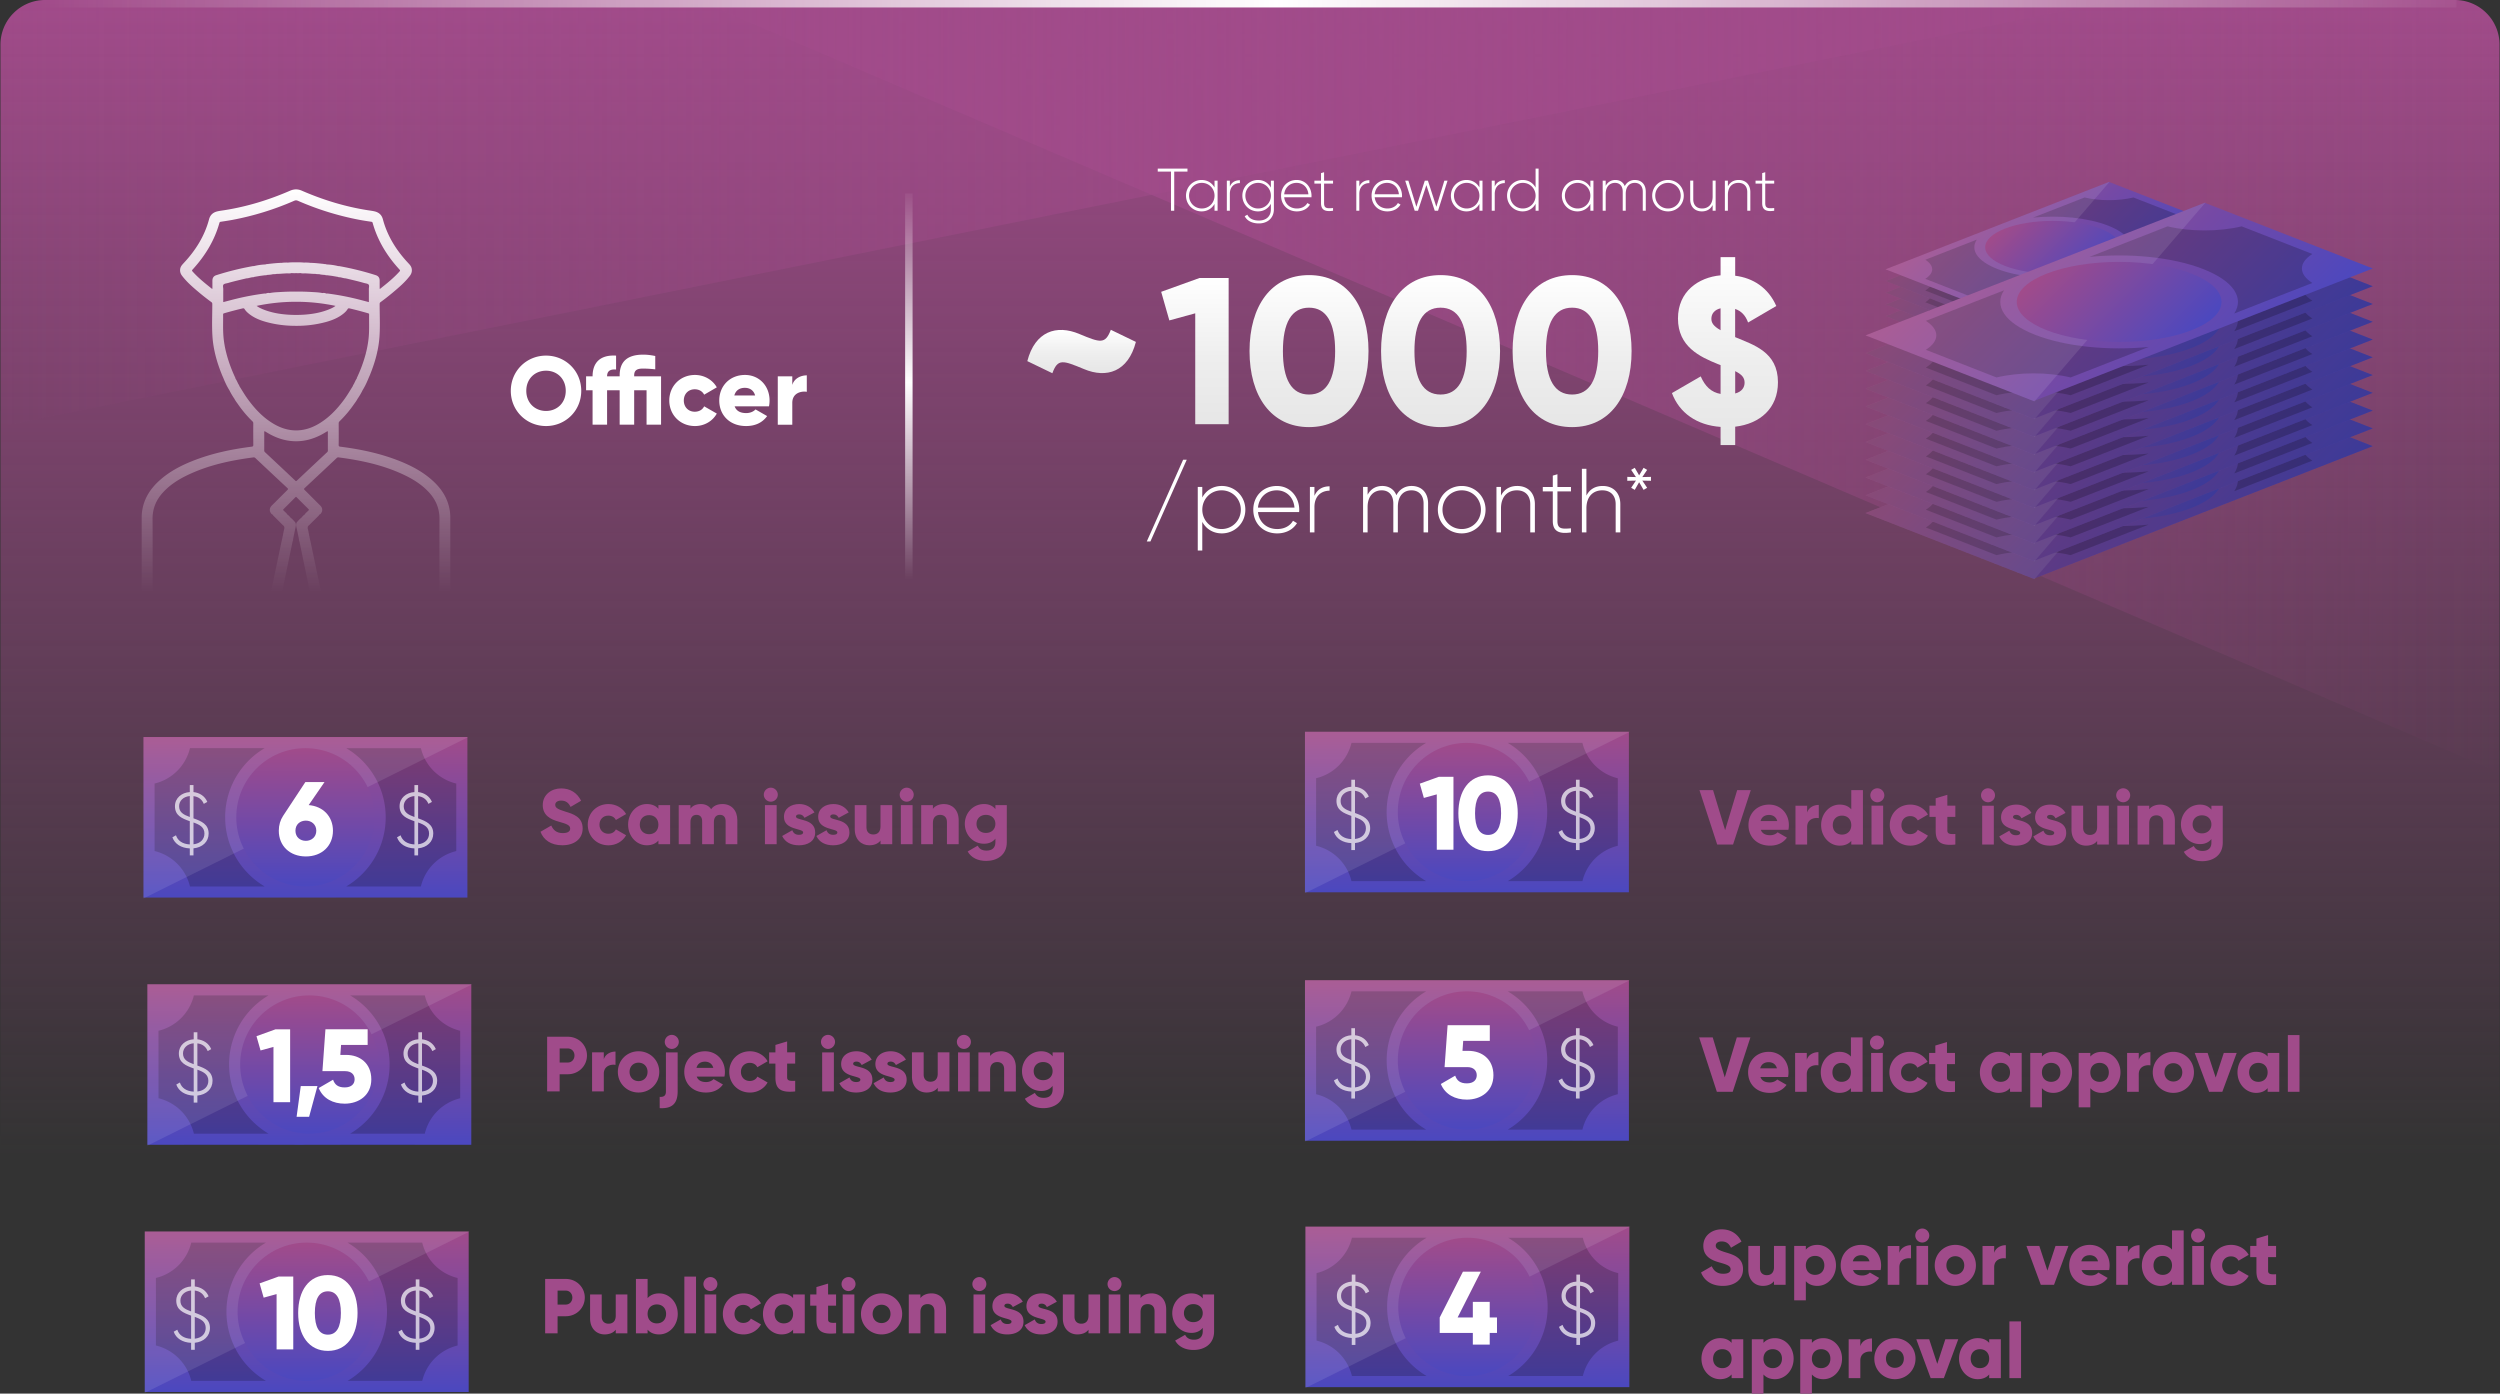 <svg xmlns="http://www.w3.org/2000/svg" width="452.613" height="252.308" viewBox="563.694 49.894 452.613 252.308"><rect x="563.694" y="49.894" width="452.613" height="252.308" fill="#333333" stroke="none"/><linearGradient id="a" gradientUnits="userSpaceOnUse" x1="4075.45" y1="1188.562" x2="4284.89" y2="1188.562" gradientTransform="rotate(90 3002.06 -1023.497)"><stop offset="0" stop-color="#a14b8a"/><stop offset="1" stop-color="#a14b8a" stop-opacity="0"/></linearGradient><path fill="url(#a)" d="M1016.223 259.334V57.979a8.085 8.085 0 0 0-8.084-8.085H571.864a8.087 8.087 0 0 0-8.086 8.085v201.355h452.445z"/><linearGradient id="b" gradientUnits="userSpaceOnUse" x1="437.911" y1="1204.731" x2="764.307" y2="1204.731" gradientTransform="translate(252 -1084.87)"><stop offset="0" stop-color="#a14b8a"/><stop offset="1" stop-color="#a14b8a" stop-opacity="0"/></linearGradient><path fill="url(#b)" d="M1008.223 49.894H689.911l326.396 139.934V57.979a8.084 8.084 0 0 0-8.084-8.085z"/><path fill="#FFF" d="M656.172 120.651c0-3.607 2.854-6.376 6.377-6.376 3.521 0 6.377 2.769 6.377 6.376 0 3.608-2.855 6.376-6.377 6.376-3.523 0-6.377-2.766-6.377-6.376zm9.948 0c0-2.189-1.574-3.644-3.57-3.644s-3.574 1.454-3.574 3.644 1.578 3.645 3.574 3.645 3.57-1.455 3.57-3.645zm17.257 6.132h-2.627v-6.236h-2.242v6.236h-2.627v-6.236h-2.277v6.236h-2.627v-6.236h-1.174v-2.522h1.174c0-2.451 1.348-3.924 4.256-3.749v2.522c-.979-.087-1.629.21-1.629 1.226h2.277v-.175c0-2.453 1.348-3.749 4.256-3.749.719 0 1.438.088 2.188.246v2.417a20.022 20.022 0 0 0-2.188-.141c-.98 0-1.629.21-1.629 1.227v.175h4.867v8.76h.002zm1.487-4.38c0-2.609 1.979-4.625 4.646-4.625 1.699 0 3.205.895 3.957 2.242l-2.293 1.332c-.301-.612-.934-.98-1.699-.98-1.139 0-1.98.822-1.98 2.031s.846 2.032 1.98 2.032c.77 0 1.418-.368 1.699-.98l2.293 1.313c-.752 1.367-2.242 2.26-3.957 2.26-2.664-.001-4.646-2.014-4.646-4.625zm13.931 2.278c.717 0 1.33-.28 1.682-.666l2.102 1.208c-.855 1.191-2.15 1.804-3.814 1.804-2.994 0-4.854-2.014-4.854-4.625 0-2.609 1.896-4.625 4.66-4.625 2.563 0 4.449 1.979 4.449 4.625 0 .368-.035.719-.104 1.052h-6.221c.329.911 1.132 1.227 2.1 1.227zm1.608-3.188c-.277-1.017-1.064-1.385-1.854-1.385-.998 0-1.664.49-1.91 1.385h3.764zm9.357-3.643v2.979c-1.086-.176-2.627.263-2.627 1.997v3.959h-2.627v-8.76h2.627v1.56c.348-1.175 1.52-1.735 2.627-1.735zm61.551 30.077l6.58-14.804h.658l-6.58 14.804h-.658zm17.846-5.758c0 2.435-1.904 4.293-4.26 4.293-1.598 0-2.863-.823-3.537-2.089v5.197h-.818v-11.514h.818v1.908c.674-1.267 1.939-2.089 3.537-2.089 2.355.001 4.26 1.859 4.26 4.294zm-.819 0c0-1.958-1.531-3.503-3.488-3.503s-3.486 1.546-3.486 3.503 1.529 3.504 3.486 3.504 3.488-1.547 3.488-3.504zm10.579.034c0 .131-.021.263-.021.395h-7.451c.195 1.859 1.611 3.076 3.486 3.076 1.35 0 2.369-.625 2.848-1.497l.727.428c-.678 1.119-1.957 1.859-3.586 1.859-2.533 0-4.326-1.811-4.326-4.293 0-2.418 1.744-4.293 4.264-4.293 2.494-.002 4.059 2.07 4.059 4.325zm-7.473-.411h6.611c-.182-2.007-1.596-3.125-3.205-3.125-1.873 0-3.24 1.298-3.406 3.125zm12.965-3.851v.79c-1.41 0-2.744.872-2.744 2.979v4.573h-.822v-8.226h.822v1.612c.56-1.299 1.628-1.728 2.744-1.728zm17.832 3.126v5.215h-.818v-5.215c0-1.563-.902-2.4-2.188-2.4-1.381 0-2.469.921-2.469 3.025v4.59h-.82v-5.215c0-1.563-.84-2.4-2.105-2.4-1.352 0-2.551.921-2.551 3.025v4.59h-.822v-8.226h.822v1.415c.607-1.135 1.596-1.595 2.646-1.595 1.199 0 2.139.592 2.564 1.678.592-1.151 1.646-1.678 2.748-1.678 1.743 0 2.993 1.136 2.993 3.191zm1.767 1.102c0-2.436 1.926-4.293 4.326-4.293 2.387 0 4.311 1.857 4.311 4.293 0 2.435-1.924 4.293-4.311 4.293-2.4 0-4.326-1.858-4.326-4.293zm7.797 0c0-1.958-1.512-3.503-3.471-3.503-1.957 0-3.486 1.546-3.486 3.503s1.529 3.504 3.486 3.504c1.959 0 3.471-1.547 3.471-3.504zm9.77-1.002v5.116h-.838v-5.116c0-1.514-.873-2.5-2.418-2.5-1.609 0-2.879 1.053-2.879 3.272v4.344h-.822v-8.226h.822v1.563c.625-1.218 1.678-1.744 2.941-1.744 1.965 0 3.194 1.3 3.194 3.291zm4.082-2.303v5.346c0 1.448.771 1.479 2.451 1.333v.74c-2.156.328-3.291-.197-3.291-2.073v-5.346h-1.811v-.807h1.811v-2.056l.84-.247v2.303h2.451v.807h-2.451zm11.386 2.303v5.116h-.842v-5.116c0-1.514-.869-2.5-2.418-2.5-1.609 0-2.879 1.053-2.879 3.272v4.344h-.818v-11.516h.818v4.854c.625-1.218 1.682-1.744 2.941-1.744 1.966-.001 3.198 1.299 3.198 3.29zm5.547-4.229l-1.564-.032.873 1.299-.643.378-.809-1.382-.791 1.382-.652-.378.867-1.299-1.564.032v-.708l1.564.033-.867-1.299.652-.378.791 1.365.809-1.365.643.378-.873 1.299 1.564-.033v.708z"/><linearGradient id="c" gradientUnits="userSpaceOnUse" x1="3770.118" y1="975.447" x2="3777.98" y2="975.447" gradientTransform="rotate(90 2697.737 -962.777)"><stop offset="0" stop-color="#fff"/><stop offset=".545" stop-color="#eee"/><stop offset="1" stop-color="#e6e6e6"/></linearGradient><path fill="url(#c)" d="M769.342 111.796c-1.398 5.405-5.293 6.653-9.412 4.914-3.82-1.587-4.729-1.928-5.709.756l-4.537-2.192c1.398-5.405 5.293-6.653 9.414-4.915 3.813 1.589 4.688 1.891 5.707-.755l4.537 2.192z"/><linearGradient id="d" gradientUnits="userSpaceOnUse" x1="3760.743" y1="954.933" x2="3787.205" y2="954.933" gradientTransform="rotate(90 2697.737 -962.777)"><stop offset="0" stop-color="#fff"/><stop offset=".545" stop-color="#eee"/><stop offset="1" stop-color="#e6e6e6"/></linearGradient><path fill="url(#d)" d="M786.135 100.229v26.462h-6.049v-20.072l-4.688 1.285-1.479-5.179 6.92-2.495 5.296-.001z"/><linearGradient id="e" gradientUnits="userSpaceOnUse" x1="3760.213" y1="934.275" x2="3787.734" y2="934.275" gradientTransform="rotate(90 2697.737 -962.777)"><stop offset="0" stop-color="#fff"/><stop offset=".545" stop-color="#eee"/><stop offset="1" stop-color="#e6e6e6"/></linearGradient><path fill="url(#e)" d="M789.915 113.46c0-8.166 3.932-13.761 10.771-13.761s10.771 5.595 10.771 13.761-3.938 13.76-10.771 13.76c-6.84.001-10.771-5.595-10.771-13.76zm15.5 0c0-5.104-1.553-7.863-4.729-7.863-3.178 0-4.727 2.76-4.727 7.863 0 5.103 1.549 7.863 4.727 7.863 3.176 0 4.729-2.76 4.729-7.863z"/><linearGradient id="f" gradientUnits="userSpaceOnUse" x1="3760.213" y1="910.46" x2="3787.734" y2="910.46" gradientTransform="rotate(90 2697.737 -962.777)"><stop offset="0" stop-color="#fff"/><stop offset=".545" stop-color="#eee"/><stop offset="1" stop-color="#e6e6e6"/></linearGradient><path fill="url(#f)" d="M813.729 113.46c0-8.166 3.93-13.761 10.773-13.761 6.842 0 10.77 5.595 10.77 13.761s-3.93 13.76-10.77 13.76c-6.845.001-10.773-5.595-10.773-13.76zm15.5 0c0-5.104-1.551-7.863-4.727-7.863-3.182 0-4.729 2.76-4.729 7.863 0 5.103 1.549 7.863 4.729 7.863 3.178 0 4.727-2.76 4.727-7.863z"/><linearGradient id="g" gradientUnits="userSpaceOnUse" x1="3760.213" y1="886.646" x2="3787.734" y2="886.646" gradientTransform="rotate(90 2697.737 -962.777)"><stop offset="0" stop-color="#fff"/><stop offset=".545" stop-color="#eee"/><stop offset="1" stop-color="#e6e6e6"/></linearGradient><path fill="url(#g)" d="M837.543 113.46c0-8.166 3.932-13.761 10.771-13.761s10.771 5.595 10.771 13.761-3.936 13.76-10.771 13.76c-6.839.001-10.771-5.595-10.771-13.76zm15.502 0c0-5.104-1.557-7.863-4.729-7.863-3.18 0-4.729 2.76-4.729 7.863 0 5.103 1.549 7.863 4.729 7.863 3.173 0 4.729-2.76 4.729-7.863z"/><linearGradient id="h" gradientUnits="userSpaceOnUse" x1="3756.963" y1="858.975" x2="3790.986" y2="858.975" gradientTransform="rotate(90 2697.737 -962.777)"><stop offset="0" stop-color="#fff"/><stop offset=".545" stop-color="#eee"/><stop offset="1" stop-color="#e6e6e6"/></linearGradient><path fill="url(#h)" d="M877.842 127.145v3.327h-2.646v-3.289c-4.271-.302-7.447-2.495-8.809-6.124l5.215-3.022c.795 1.813 1.893 2.873 3.594 3.175v-5.216c-.15-.076-.342-.114-.492-.189-3.289-1.323-7.221-3.175-7.221-8.241 0-4.915 3.705-7.447 7.713-7.825v-3.29h2.646v3.363c3.252.416 5.975 2.155 7.443 5.482l-5.105 2.986c-.488-1.323-1.248-2.08-2.346-2.457v5.104c3.289 1.399 7.75 2.646 7.75 8.166.008 4.723-3.242 7.521-7.742 8.05zm-2.648-17.465v-3.969c-1.098.265-1.664.981-1.664 1.89 0 .717.34 1.322 1.664 2.079zm4.349 9.488c0-.945-.564-1.512-1.701-2.079v4.044c1.285-.34 1.701-1.172 1.701-1.965z"/><linearGradient id="i" gradientUnits="userSpaceOnUse" x1="2719.975" y1="1173.388" x2="3103.631" y2="1173.388" gradientTransform="matrix(-1 0 0 1 3667.325 -1084.871)"><stop offset="0" stop-color="#a14b8a"/><stop offset="1" stop-color="#a14b8a" stop-opacity="0"/></linearGradient><path fill="url(#i)" d="M571.778 49.894H947.35l-383.656 77.245v-69.16a8.084 8.084 0 0 1 8.084-8.085z"/><linearGradient id="j" gradientUnits="userSpaceOnUse" x1="3436.769" y1="830.92" x2="3509.601" y2="830.92" gradientTransform="rotate(90 2400.399 -952.196)"><stop offset="0" stop-color="#fff"/><stop offset="1" stop-color="#fff" stop-opacity="0"/></linearGradient><path fill="url(#j)" d="M591.323 157.005c.008-4.392.014-9.897-.01-13.147-.012-1.816.604-3.366 1.797-4.707 1.27-1.424 2.838-2.428 4.537-3.242 3.771-1.81 7.803-2.667 11.918-3.204a.39.39 0 0 1 .352.109c1.934 1.82 3.865 3.637 5.811 5.447.146.139.135.21-.002.346-.941.931-1.869 1.873-2.813 2.803-.297.293-.432.619-.344 1.031.105.298.256.562.574.677-.043.108.057.146.109.199.305.311.613.616.924.925l.729.726c.285.192.313.443.229.763-.107.391-.162.792-.24 1.188-.041.05-.039.108-.037.168-.09.407-.186.811-.27 1.219-.605 2.887-1.209 5.775-1.811 8.665-.002.015-.008.023-.014.036h2.012c.002-.021 0-.036.008-.063.438-2.02.854-4.044 1.271-6.066l.58-2.781c.018-.192.158-.358.117-.563l.381-1.852c.059-.276.16-.544.121-.834a.746.746 0 0 0-.219-.522c-.23-.25-.459-.504-.729-.714-.182-.2-.342-.422-.586-.557-.168-.298-.453-.486-.68-.729-.105-.107-.105-.166.002-.269.713-.706 1.422-1.415 2.125-2.128.047-.046.084-.068.123-.074.035.005.074.027.119.074.707.713 1.416 1.422 2.131 2.128.102.103.102.161 0 .269-.23.241-.518.431-.686.729-.24.135-.398.355-.584.557-.271.21-.498.465-.729.714a.748.748 0 0 0-.219.522c-.039.29.063.558.121.834l.381 1.852c-.041.204.1.37.117.563l.578 2.781c.426 2.021.844 4.047 1.273 6.066.004.026.004.041.008.063h2.008c-.002-.013-.008-.021-.012-.036-.592-2.89-1.199-5.777-1.803-8.665-.088-.408-.188-.812-.273-1.219.002-.06.006-.119-.035-.168-.078-.397-.133-.799-.238-1.188-.09-.319-.064-.569.225-.763.242-.242.484-.484.729-.726.313-.309.619-.614.93-.925.053-.054.146-.091.104-.199.318-.116.469-.379.572-.677.088-.412-.045-.738-.344-1.031-.939-.93-1.867-1.873-2.809-2.803-.139-.135-.152-.207-.002-.346 1.939-1.811 3.877-3.627 5.809-5.447a.378.378 0 0 1 .35-.109c4.113.537 8.146 1.395 11.916 3.204 1.699.814 3.271 1.818 4.539 3.242 1.191 1.341 1.809 2.891 1.795 4.707-.021 4.352-.01 8.702-.002 13.054 0 .037-.004.063-.006.095h1.967v-13.39a8.24 8.24 0 0 0-.145-1.584c-.402-2.081-1.521-3.736-3.066-5.135-1.727-1.565-3.752-2.646-5.895-3.507-3.473-1.394-7.102-2.157-10.793-2.626-.229-.029-.314-.083-.311-.334.02-1.294.01-2.59.002-3.885a.5.5 0 0 1 .166-.386c.98-.95 1.855-1.986 2.625-3.114.232-.314.463-.631.646-.98.338-.487.639-1 .896-1.534.445-.708.791-1.467 1.105-2.241.068-.162.145-.321.213-.483.924-2.272 1.59-4.614 1.746-7.072.121-1.926.02-3.854.02-5.781 0-.169.039-.271.18-.372a40.11 40.11 0 0 0 2.195-1.72c1.113-.935 2.227-1.875 3.107-3.044.303-.401.42-.844.311-1.339-.096-.432-.395-.724-.686-1.033-2.111-2.271-3.719-4.837-4.521-7.856-.219-.817-.754-1.26-1.539-1.438-.402-.093-.82-.141-1.234-.206-4.125-.652-8.08-1.871-11.904-3.532a2.737 2.737 0 0 0-1.035-.235v-.004l-.02.002-.021-.002v.004a2.864 2.864 0 0 0-1.037.235c-3.818 1.662-7.775 2.88-11.898 3.532-.414.065-.832.113-1.238.206-.787.178-1.322.62-1.541 1.438-.805 3.02-2.41 5.585-4.521 7.856-.281.31-.59.602-.688 1.033-.107.495.008.938.313 1.339.889 1.169 1.992 2.109 3.104 3.044a41.318 41.318 0 0 0 2.201 1.72c.137.101.176.203.176.372.002 1.928-.098 3.855.023 5.781.154 2.458.82 4.8 1.746 7.072.064.162.141.321.213.483.311.774.652 1.533 1.102 2.241.264.534.564 1.046.9 1.534.182.351.414.666.646.98a20.327 20.327 0 0 0 2.621 3.114.47.47 0 0 1 .168.386 193.5 193.5 0 0 0 .004 3.885c.002.251-.084.305-.311.334-3.695.47-7.322 1.232-10.791 2.626-2.146.862-4.172 1.941-5.898 3.507-1.543 1.397-2.664 3.054-3.063 5.135a8.086 8.086 0 0 0-.146 1.584v13.39l1.978-.002zm31.599-25.241c-1.83 1.71-3.656 3.424-5.479 5.143-.061.057-.105.079-.148.085-.043-.006-.09-.028-.146-.085-1.82-1.719-3.646-3.433-5.477-5.143a.382.382 0 0 1-.141-.313c.008-.541.002-1.08.002-1.621 0-.56.006-1.117 0-1.677-.004-.191.033-.233.211-.122.355.22.717.437 1.09.626 1.414.723 2.896 1.123 4.441 1.126v.003l.02-.001.021.001v-.003c1.547-.003 3.023-.404 4.439-1.126.373-.189.73-.406 1.088-.626.178-.111.213-.069.211.122-.006.56-.002 1.117-.002 1.677 0 .541-.002 1.08.002 1.621a.368.368 0 0 1-.132.313zm-20.048-32.057c-.492.155-.723.485-.725 1.004v1.464c-.055 0-.074.007-.086 0-1.232-.978-2.463-1.96-3.518-3.142-.145-.159-.078-.236.035-.359 2.236-2.445 3.938-5.204 4.838-8.417.037-.138.1-.191.24-.213.697-.104 1.396-.208 2.096-.338a51.697 51.697 0 0 0 11.203-3.462c.105-.046.219-.074.334-.083.105.01.219.032.334.083a51.876 51.876 0 0 0 11.203 3.462c.695.13 1.396.233 2.096.338.145.021.203.075.24.213.898 3.214 2.598 5.972 4.838 8.417.113.123.178.2.035.359-1.055 1.182-2.281 2.164-3.518 3.142-.012.008-.035 0-.088 0 0-.488.002-.976 0-1.464-.002-.519-.227-.849-.721-1.004a51.785 51.785 0 0 0-6.605-1.634c-.053-.011-.109.001-.166.002a9.942 9.942 0 0 0-2.021-.298c-.188-.014-.361-.124-.561-.062-.02-.015-.045-.04-.064-.042-.809-.082-1.607-.181-2.42-.191-.383-.058-.771-.056-1.154-.049-.469-.045-.938-.049-1.406-.045h-.039c-.473-.004-.938 0-1.41.045-.385-.006-.771-.009-1.148.049-.814.011-1.615.109-2.42.191-.023.003-.045.028-.068.042-.195-.063-.371.048-.557.062a9.95 9.95 0 0 0-2.025.298c-.055-.001-.113-.013-.166-.002a51.395 51.395 0 0 0-6.604 1.634h-.002zm1.285 1.707c.174-.189.541-.204.824-.287 1.1-.321 2.215-.57 3.328-.838.361-.001.697-.153 1.055-.198.113-.013.242.018.35-.065l1.061-.183.898-.116c.109-.002.229.04.332-.052.375-.029.752-.042 1.113-.145.24.011.48-.003.715-.058.396.021.795-.033 1.188-.053l.496-.03c.316-.02.641.048.953-.056.27.022.535.023.803.014h.041c.271.01.535.009.801-.014.313.104.643.036.955.056l.496.03c.396.021.793.073 1.189.053.23.054.473.067.713.058.363.104.742.115 1.117.145.102.092.217.05.332.052l.896.116 1.063.183c.102.083.229.053.342.065.355.045.691.196 1.059.198 1.113.268 2.229.517 3.328.838.281.083.65.098.822.287.164.182.043.552.047.839.006.771.002 1.544.002 2.338-.781-.202-1.531-.407-2.289-.593a47.74 47.74 0 0 0-5.156-.961c-.09-.013-.188.004-.273.005a1.015 1.015 0 0 0-.688-.088c-.639-.136-1.287-.152-1.936-.193a43.437 43.437 0 0 0-2.818-.079h-.041a44.844 44.844 0 0 0-2.818.079c-.646.041-1.301.058-1.938.193a1.014 1.014 0 0 0-.688.088c-.092-.001-.188-.018-.277-.005a47.613 47.613 0 0 0-5.154.961c-.756.186-1.51.391-2.289.593 0-.794-.004-1.566.002-2.338.001-.289-.12-.657.044-.839zm20.279 3.859c-.352.268-.727.445-1.111.604-1.479.61-3.033.884-4.621.989a24.53 24.53 0 0 1-1.41.048 23.8 23.8 0 0 1-1.41-.048c-1.586-.105-3.145-.379-4.623-.989-.383-.159-.758-.338-1.109-.604a34.652 34.652 0 0 1 14.284 0zm-15.762 17.047c-.604-.808-1.107-1.674-1.641-2.525-.031-.156-.131-.281-.209-.414-.172-.327-.297-.679-.521-.977.023-.093-.035-.16-.068-.234a27.955 27.955 0 0 1-.867-2.087c-.604-1.668-1.049-3.376-1.211-5.148-.127-1.368-.051-2.736-.072-4.105-.004-.151.084-.187.193-.221a63.978 63.978 0 0 1 3.352-.882c.15-.036.256-.014.346.135.193.311.451.565.734.798.973.796 2.109 1.243 3.307 1.563 1.74.464 3.496.668 5.264.663v.001h.039v-.001c1.775.012 3.545-.21 5.264-.663 1.191-.318 2.336-.766 3.309-1.563.281-.231.543-.487.732-.798.092-.148.191-.171.348-.135a64.22 64.22 0 0 1 3.35.882c.113.035.201.069.197.221-.027 1.369.049 2.737-.076 4.105-.164 1.772-.604 3.479-1.213 5.148a25.48 25.48 0 0 1-.867 2.087c-.031.074-.096.142-.066.234-.229.298-.354.649-.521.977-.08.133-.174.257-.211.414-.527.852-1.035 1.718-1.635 2.525-1.23 1.658-2.633 3.14-4.412 4.224-1.219.744-2.529 1.218-3.973 1.271-.072.002-.146 0-.221 0h-.041c-.068 0-.146.002-.219 0-1.443-.053-2.752-.526-3.975-1.271-1.785-1.085-3.191-2.565-4.416-4.224z"/><linearGradient id="k" gradientUnits="userSpaceOnUse" x1="3594.091" y1="880.691" x2="3664.055" y2="880.691" gradientTransform="rotate(90 2559.055 -950.125)"><stop offset="0" stop-color="#fff" stop-opacity=".048"/><stop offset=".489" stop-color="#fff"/><stop offset="1" stop-color="#fff" stop-opacity="0"/></linearGradient><path fill="url(#k)" d="M727.565 84.911h1.348v69.964h-1.348V84.911z"/><linearGradient id="l" gradientUnits="userSpaceOnUse" x1="2649.579" y1="567.077" x2="3086.608" y2="567.077" gradientTransform="matrix(-1 0 0 1 3657.997 -516.507)"><stop offset="0" stop-color="#fff" stop-opacity=".048"/><stop offset=".489" stop-color="#fff"/><stop offset="1" stop-color="#fff" stop-opacity="0"/></linearGradient><path fill="url(#l)" d="M571.389 49.896h437.029v1.349H571.389v-1.349z"/><linearGradient id="m" gradientUnits="userSpaceOnUse" x1="2754.166" y1="-1471.638" x2="2791.318" y2="-1471.638" gradientTransform="rotate(-134.999 2182.844 -297.326)"><stop offset="0" stop-color="#4b48bf"/><stop offset="1" stop-color="#a14b8a"/></linearGradient><path fill="url(#m)" d="M945.524 104.028l20.057 7.843-40.469 15.821-20.053-7.841 40.465-15.823z"/><path opacity=".2" d="M925.292 119.781c-3.68-1.438-4.91-3.47-3.707-5.307l-9.324 3.646c1.664 1.057 1.664 2.399 0 3.457l8.434 3.297c2.705-.65 6.139-.65 8.842 0l9.324-3.646c-4.702.475-9.892-.009-13.569-1.447zm20.056-7.842c3.68 1.438 4.912 3.469 3.707 5.306l9.322-3.647c-1.66-1.057-1.66-2.398 0-3.456l-8.434-3.298c-2.707.651-6.141.651-8.844 0l-9.324 3.646c4.702-.47 9.893.012 13.573 1.449z"/><path opacity=".1" fill="#FFF" d="M925.223 127.734l-20.162-7.883 40.58-15.866-20.418 23.749z"/><linearGradient id="n" gradientUnits="userSpaceOnUse" x1="2849.028" y1="-1770.809" x2="2867.584" y2="-1770.809" gradientTransform="rotate(-134.999 2287.565 -429.198)"><stop offset="0" stop-color="#4b48bf"/><stop offset="1" stop-color="#a14b8a"/></linearGradient><ellipse fill="url(#n)" cx="935.319" cy="115.862" rx="12.215" ry="4.776"/><path opacity=".2" d="M945.524 104.028l20.057 7.842-40.467 15.821-20.053-7.84 40.463-15.823z"/><linearGradient id="o" gradientUnits="userSpaceOnUse" x1="2755.666" y1="-1470.139" x2="2792.818" y2="-1470.139" gradientTransform="rotate(-134.999 2182.844 -297.326)"><stop offset="0" stop-color="#4b48bf"/><stop offset="1" stop-color="#a14b8a"/></linearGradient><path fill="url(#o)" d="M945.524 101.91l20.057 7.841-40.469 15.822-20.053-7.842 40.465-15.821z"/><path opacity=".2" d="M925.292 117.662c-3.68-1.439-4.91-3.47-3.707-5.306l-9.324 3.646c1.664 1.057 1.664 2.398 0 3.456l8.434 3.297c2.705-.65 6.139-.65 8.842 0l9.324-3.646c-4.702.474-9.892-.01-13.569-1.447zm20.056-7.843c3.68 1.438 4.912 3.469 3.707 5.306l9.322-3.647c-1.66-1.057-1.66-2.398 0-3.456l-8.434-3.298c-2.707.651-6.141.651-8.844 0l-9.324 3.646c4.702-.471 9.893.012 13.573 1.449z"/><path opacity=".1" fill="#FFF" d="M925.223 125.615l-20.162-7.884 40.58-15.865-20.418 23.749z"/><linearGradient id="p" gradientUnits="userSpaceOnUse" x1="2850.525" y1="-1769.31" x2="2869.08" y2="-1769.31" gradientTransform="rotate(-134.999 2287.565 -429.198)"><stop offset="0" stop-color="#4b48bf"/><stop offset="1" stop-color="#a14b8a"/></linearGradient><ellipse fill="url(#p)" cx="935.319" cy="113.741" rx="12.215" ry="4.776"/><path opacity=".2" d="M945.524 101.909l20.057 7.841-40.467 15.822-20.053-7.841 40.463-15.822z"/><linearGradient id="q" gradientUnits="userSpaceOnUse" x1="2757.164" y1="-1468.64" x2="2794.316" y2="-1468.64" gradientTransform="rotate(-134.999 2182.844 -297.326)"><stop offset="0" stop-color="#4b48bf"/><stop offset="1" stop-color="#a14b8a"/></linearGradient><path fill="url(#q)" d="M945.524 99.79l20.057 7.841-40.469 15.822-20.053-7.842 40.465-15.821z"/><path opacity=".2" d="M925.292 115.542c-3.68-1.439-4.91-3.469-3.707-5.306l-9.324 3.646c1.664 1.057 1.664 2.4 0 3.457l8.434 3.297c2.705-.649 6.139-.649 8.842 0l9.324-3.646c-4.702.471-9.892-.011-13.569-1.448zm20.056-7.842c3.68 1.438 4.912 3.468 3.707 5.305l9.322-3.646c-1.66-1.057-1.66-2.399 0-3.456l-8.434-3.298c-2.707.651-6.141.651-8.844 0l-9.324 3.646c4.702-.472 9.893.013 13.573 1.449z"/><path opacity=".1" fill="#FFF" d="M925.223 123.495l-20.162-7.884 40.58-15.865-20.418 23.749z"/><linearGradient id="r" gradientUnits="userSpaceOnUse" x1="2852.027" y1="-1767.812" x2="2870.582" y2="-1767.812" gradientTransform="rotate(-134.999 2287.565 -429.198)"><stop offset="0" stop-color="#4b48bf"/><stop offset="1" stop-color="#a14b8a"/></linearGradient><ellipse fill="url(#r)" cx="935.319" cy="111.622" rx="12.215" ry="4.776"/><path opacity=".2" d="M945.524 99.789l20.057 7.841-40.467 15.822-20.053-7.841 40.463-15.822z"/><linearGradient id="s" gradientUnits="userSpaceOnUse" x1="2758.662" y1="-1467.14" x2="2795.812" y2="-1467.14" gradientTransform="rotate(-134.999 2182.844 -297.326)"><stop offset="0" stop-color="#4b48bf"/><stop offset="1" stop-color="#a14b8a"/></linearGradient><path fill="url(#s)" d="M945.524 97.668l20.057 7.841-40.469 15.823-20.053-7.842 40.465-15.822z"/><path opacity=".2" d="M925.292 113.421c-3.68-1.439-4.91-3.469-3.707-5.306l-9.324 3.646c1.664 1.057 1.664 2.4 0 3.457l8.434 3.297c2.705-.648 6.139-.648 8.842 0l9.324-3.646c-4.702.472-9.892-.011-13.569-1.448zm20.056-7.84c3.68 1.437 4.912 3.468 3.707 5.305l9.322-3.646c-1.66-1.059-1.66-2.4 0-3.457l-8.434-3.298c-2.707.65-6.141.65-8.844 0l-9.324 3.646c4.702-.471 9.893.012 13.573 1.45z"/><path opacity=".1" fill="#FFF" d="M925.223 121.374l-20.162-7.883 40.58-15.865-20.418 23.748z"/><linearGradient id="t" gradientUnits="userSpaceOnUse" x1="2853.526" y1="-1766.312" x2="2872.081" y2="-1766.312" gradientTransform="rotate(-134.999 2287.565 -429.198)"><stop offset="0" stop-color="#4b48bf"/><stop offset="1" stop-color="#a14b8a"/></linearGradient><ellipse fill="url(#t)" cx="935.319" cy="109.501" rx="12.215" ry="4.776"/><path opacity=".2" d="M945.524 97.667l20.057 7.842-40.467 15.822-20.053-7.841 40.463-15.823z"/><linearGradient id="u" gradientUnits="userSpaceOnUse" x1="2760.164" y1="-1465.64" x2="2797.316" y2="-1465.64" gradientTransform="rotate(-134.999 2182.844 -297.326)"><stop offset="0" stop-color="#4b48bf"/><stop offset="1" stop-color="#a14b8a"/></linearGradient><path fill="url(#u)" d="M945.524 95.548l20.057 7.841-40.469 15.823-20.053-7.842 40.465-15.822z"/><path opacity=".2" d="M925.292 111.302c-3.68-1.439-4.91-3.468-3.707-5.306l-9.324 3.646c1.664 1.058 1.664 2.4 0 3.457l8.434 3.297c2.705-.649 6.139-.649 8.842 0l9.324-3.646c-4.702.472-9.892-.012-13.569-1.448zm20.056-7.843c3.68 1.437 4.912 3.468 3.707 5.305l9.322-3.646c-1.66-1.058-1.66-2.4 0-3.457l-8.434-3.297c-2.707.649-6.141.649-8.844 0l-9.324 3.646c4.702-.47 9.893.012 13.573 1.449z"/><path opacity=".1" fill="#FFF" d="M925.223 119.253l-20.162-7.883 40.58-15.865-20.418 23.748z"/><linearGradient id="v" gradientUnits="userSpaceOnUse" x1="2855.022" y1="-1764.813" x2="2873.577" y2="-1764.813" gradientTransform="rotate(-134.999 2287.565 -429.198)"><stop offset="0" stop-color="#4b48bf"/><stop offset="1" stop-color="#a14b8a"/></linearGradient><ellipse fill="url(#v)" cx="935.319" cy="107.382" rx="12.215" ry="4.776"/><path opacity=".2" d="M945.524 95.548l20.057 7.841-40.467 15.821-20.053-7.84 40.463-15.822z"/><linearGradient id="w" gradientUnits="userSpaceOnUse" x1="2761.735" y1="-1464.142" x2="2798.887" y2="-1464.142" gradientTransform="rotate(-134.999 2182.844 -297.326)"><stop offset="0" stop-color="#4b48bf"/><stop offset="1" stop-color="#a14b8a"/></linearGradient><path fill="url(#w)" d="M945.524 93.429l20.057 7.842-40.469 15.822-20.053-7.842 40.465-15.822z"/><path opacity=".2" d="M925.292 109.182c-3.68-1.438-4.91-3.468-3.707-5.305l-9.324 3.646c1.664 1.058 1.664 2.399 0 3.456l8.434 3.297c2.705-.649 6.139-.649 8.842 0l9.324-3.646c-4.702.472-9.892-.011-13.569-1.448zm20.056-7.843c3.68 1.438 4.912 3.468 3.707 5.305l9.322-3.646c-1.66-1.059-1.66-2.4 0-3.457l-8.434-3.297c-2.707.649-6.141.649-8.844 0l-9.324 3.646c4.702-.472 9.893.012 13.573 1.449z"/><path opacity=".1" fill="#FFF" d="M925.223 117.134l-20.162-7.883 40.58-15.865-20.418 23.748z"/><linearGradient id="x" gradientUnits="userSpaceOnUse" x1="2856.524" y1="-1763.313" x2="2875.079" y2="-1763.313" gradientTransform="rotate(-134.999 2287.565 -429.198)"><stop offset="0" stop-color="#4b48bf"/><stop offset="1" stop-color="#a14b8a"/></linearGradient><ellipse fill="url(#x)" cx="935.319" cy="105.26" rx="12.215" ry="4.776"/><path opacity=".2" d="M945.524 93.429l20.057 7.841-40.467 15.821-20.053-7.84 40.463-15.822z"/><linearGradient id="y" gradientUnits="userSpaceOnUse" x1="2763.161" y1="-1462.643" x2="2800.313" y2="-1462.643" gradientTransform="rotate(-134.999 2182.844 -297.326)"><stop offset="0" stop-color="#4b48bf"/><stop offset="1" stop-color="#a14b8a"/></linearGradient><path fill="url(#y)" d="M945.524 91.309l20.057 7.841-40.469 15.823-20.053-7.842 40.465-15.822z"/><path opacity=".2" d="M925.292 107.062c-3.68-1.438-4.91-3.468-3.707-5.305l-9.324 3.646c1.664 1.058 1.664 2.4 0 3.456l8.434 3.298c2.705-.649 6.139-.649 8.842 0l9.324-3.646c-4.702.47-9.892-.012-13.569-1.449zm20.056-7.842c3.68 1.438 4.912 3.468 3.707 5.305l9.322-3.646c-1.66-1.057-1.66-2.4 0-3.456l-8.434-3.298c-2.707.65-6.141.65-8.844 0l-9.324 3.646c4.702-.473 9.893.012 13.573 1.449z"/><path opacity=".1" fill="#FFF" d="M925.223 115.014l-20.162-7.883 40.58-15.865-20.418 23.748z"/><linearGradient id="z" gradientUnits="userSpaceOnUse" x1="2858.023" y1="-1761.814" x2="2876.578" y2="-1761.814" gradientTransform="rotate(-134.999 2287.565 -429.198)"><stop offset="0" stop-color="#4b48bf"/><stop offset="1" stop-color="#a14b8a"/></linearGradient><ellipse fill="url(#z)" cx="935.319" cy="103.14" rx="12.215" ry="4.776"/><path opacity=".2" d="M945.524 91.308l20.057 7.842-40.467 15.821-20.053-7.84 40.463-15.823z"/><linearGradient id="A" gradientUnits="userSpaceOnUse" x1="2764.66" y1="-1461.143" x2="2801.812" y2="-1461.143" gradientTransform="rotate(-134.999 2182.844 -297.326)"><stop offset="0" stop-color="#4b48bf"/><stop offset="1" stop-color="#a14b8a"/></linearGradient><path fill="url(#A)" d="M945.524 89.188l20.057 7.841-40.469 15.823-20.053-7.842 40.465-15.822z"/><path opacity=".2" d="M925.292 104.941c-3.68-1.438-4.91-3.469-3.707-5.306l-9.324 3.646c1.664 1.057 1.664 2.399 0 3.457l8.434 3.297c2.705-.649 6.139-.649 8.842 0l9.324-3.646c-4.702.472-9.892-.011-13.569-1.448zm20.056-7.84c3.68 1.438 4.912 3.468 3.707 5.305l9.322-3.646c-1.66-1.057-1.66-2.399 0-3.456l-8.434-3.298c-2.707.651-6.141.651-8.844 0l-9.324 3.646c4.702-.472 9.893.011 13.573 1.449z"/><path opacity=".1" fill="#FFF" d="M925.223 112.894l-20.162-7.883 40.58-15.865-20.418 23.748z"/><linearGradient id="B" gradientUnits="userSpaceOnUse" x1="2859.521" y1="-1760.315" x2="2878.077" y2="-1760.315" gradientTransform="rotate(-134.999 2287.565 -429.198)"><stop offset="0" stop-color="#4b48bf"/><stop offset="1" stop-color="#a14b8a"/></linearGradient><ellipse fill="url(#B)" cx="935.319" cy="101.021" rx="12.215" ry="4.776"/><path opacity=".2" d="M945.524 89.188l20.057 7.843-40.467 15.821-20.053-7.841 40.463-15.823z"/><linearGradient id="C" gradientUnits="userSpaceOnUse" x1="2766.16" y1="-1459.644" x2="2803.312" y2="-1459.644" gradientTransform="rotate(-134.999 2182.844 -297.326)"><stop offset="0" stop-color="#4b48bf"/><stop offset="1" stop-color="#a14b8a"/></linearGradient><path fill="url(#C)" d="M945.524 87.068l20.057 7.842-40.469 15.821-20.053-7.841 40.465-15.822z"/><path opacity=".2" d="M925.292 102.821c-3.68-1.438-4.91-3.469-3.707-5.306l-9.324 3.646c1.664 1.057 1.664 2.399 0 3.456l8.434 3.297c2.705-.65 6.139-.65 8.842 0l9.324-3.646c-4.702.474-9.892-.011-13.569-1.447zm20.056-7.842c3.68 1.438 4.912 3.469 3.707 5.306l9.322-3.646c-1.66-1.057-1.66-2.4 0-3.456l-8.434-3.298c-2.707.651-6.141.651-8.844 0l-9.324 3.646c4.702-.472 9.893.011 13.573 1.448z"/><path opacity=".1" fill="#FFF" d="M925.223 110.773l-20.162-7.883 40.58-15.866-20.418 23.749z"/><linearGradient id="D" gradientUnits="userSpaceOnUse" x1="2861.021" y1="-1758.816" x2="2879.575" y2="-1758.816" gradientTransform="rotate(-134.999 2287.565 -429.198)"><stop offset="0" stop-color="#4b48bf"/><stop offset="1" stop-color="#a14b8a"/></linearGradient><ellipse fill="url(#D)" cx="935.319" cy="98.901" rx="12.215" ry="4.776"/><path opacity=".2" d="M945.524 87.067l20.057 7.843-40.467 15.82-20.053-7.84 40.463-15.823z"/><linearGradient id="E" gradientUnits="userSpaceOnUse" x1="2767.659" y1="-1458.145" x2="2804.811" y2="-1458.145" gradientTransform="rotate(-134.999 2182.844 -297.326)"><stop offset="0" stop-color="#4b48bf"/><stop offset="1" stop-color="#a14b8a"/></linearGradient><path fill="url(#E)" d="M945.524 84.948l20.057 7.841-40.469 15.822-20.053-7.842 40.465-15.821z"/><path opacity=".2" d="M925.292 100.702c-3.68-1.439-4.91-3.47-3.707-5.307l-9.324 3.646c1.664 1.057 1.664 2.399 0 3.456l8.434 3.297c2.705-.649 6.139-.649 8.842 0l9.324-3.646c-4.702.474-9.892-.01-13.569-1.446zm20.056-7.843c3.68 1.438 4.912 3.469 3.707 5.306l9.322-3.646c-1.66-1.057-1.66-2.399 0-3.456l-8.434-3.298c-2.707.651-6.141.651-8.844 0l-9.324 3.646c4.702-.473 9.893.011 13.573 1.448z"/><path opacity=".1" fill="#FFF" d="M925.223 108.653l-20.162-7.883 40.58-15.866-20.418 23.749z"/><linearGradient id="F" gradientUnits="userSpaceOnUse" x1="2862.519" y1="-1757.317" x2="2881.074" y2="-1757.317" gradientTransform="rotate(-134.999 2287.565 -429.198)"><stop offset="0" stop-color="#4b48bf"/><stop offset="1" stop-color="#a14b8a"/></linearGradient><ellipse fill="url(#F)" cx="935.319" cy="96.781" rx="12.215" ry="4.776"/><path opacity=".2" d="M945.524 84.948l20.057 7.842-40.467 15.82-20.053-7.84 40.463-15.822z"/><linearGradient id="G" gradientUnits="userSpaceOnUse" x1="2769.158" y1="-1456.647" x2="2806.31" y2="-1456.647" gradientTransform="rotate(-134.999 2182.844 -297.326)"><stop offset="0" stop-color="#4b48bf"/><stop offset="1" stop-color="#a14b8a"/></linearGradient><path fill="url(#G)" d="M945.524 82.829l20.057 7.841-40.469 15.823-20.053-7.843 40.465-15.821z"/><path opacity=".2" d="M925.292 98.582c-3.68-1.439-4.91-3.47-3.707-5.306l-9.324 3.646c1.664 1.057 1.664 2.4 0 3.457l8.434 3.297c2.705-.649 6.139-.649 8.842 0l9.324-3.646c-4.702.47-9.892-.011-13.569-1.448zm20.056-7.842c3.68 1.438 4.912 3.468 3.707 5.305l9.322-3.646c-1.66-1.057-1.66-2.398 0-3.456l-8.434-3.298c-2.707.651-6.141.651-8.844 0l-9.324 3.646c4.702-.473 9.893.012 13.573 1.449z"/><path opacity=".1" fill="#FFF" d="M925.223 106.534l-20.162-7.884 40.58-15.865-20.418 23.749z"/><linearGradient id="H" gradientUnits="userSpaceOnUse" x1="2864.017" y1="-1755.818" x2="2882.572" y2="-1755.818" gradientTransform="rotate(-134.999 2287.565 -429.198)"><stop offset="0" stop-color="#4b48bf"/><stop offset="1" stop-color="#a14b8a"/></linearGradient><ellipse fill="url(#H)" cx="935.319" cy="94.661" rx="12.215" ry="4.776"/><linearGradient id="I" gradientUnits="userSpaceOnUse" x1="2721.294" y1="-1477.881" x2="2777.67" y2="-1477.881" gradientTransform="rotate(-134.999 2182.844 -297.326)"><stop offset="0" stop-color="#4b48bf"/><stop offset="1" stop-color="#a14b8a"/></linearGradient><path fill="url(#I)" d="M962.836 118.771l30.436 11.898-61.408 24.008-30.428-11.898 61.4-24.008z"/><path opacity=".2" d="M932.135 142.672c-5.578-2.183-7.451-5.263-5.623-8.05l-14.15 5.531c2.523 1.604 2.523 3.643 0 5.245l12.795 5.003c4.105-.985 9.314-.985 13.416 0l14.15-5.531c-7.127.716-15.008-.016-20.588-2.198zm30.43-11.898c5.582 2.182 7.451 5.263 5.623 8.05l14.146-5.533c-2.52-1.604-2.52-3.642 0-5.244l-12.795-5.004c-4.104.986-9.313.986-13.416 0l-14.148 5.532c7.129-.715 15.01.019 20.59 2.199z"/><path opacity=".1" fill="#FFF" d="M932.026 154.74l-30.592-11.962 61.576-24.073-30.984 36.035z"/><linearGradient id="J" gradientUnits="userSpaceOnUse" x1="2820.966" y1="-1777.053" x2="2849.119" y2="-1777.053" gradientTransform="rotate(-134.999 2287.565 -429.198)"><stop offset="0" stop-color="#4b48bf"/><stop offset="1" stop-color="#a14b8a"/></linearGradient><ellipse fill="url(#J)" cx="947.352" cy="136.725" rx="18.535" ry="7.247"/><path opacity=".2" d="M962.836 118.77l30.436 11.898-61.404 24.007-30.432-11.896 61.4-24.009z"/><linearGradient id="K" gradientUnits="userSpaceOnUse" x1="2723.569" y1="-1475.606" x2="2779.944" y2="-1475.606" gradientTransform="rotate(-134.999 2182.844 -297.326)"><stop offset="0" stop-color="#4b48bf"/><stop offset="1" stop-color="#a14b8a"/></linearGradient><path fill="url(#K)" d="M962.836 115.554l30.436 11.898-61.408 24.008-30.428-11.898 61.4-24.008z"/><path opacity=".2" d="M932.135 139.457c-5.578-2.184-7.451-5.264-5.623-8.05l-14.15 5.531c2.523 1.604 2.523 3.643 0 5.245l12.795 5.003c4.105-.985 9.314-.985 13.416 0l14.15-5.531c-7.127.715-15.008-.018-20.588-2.198zm30.43-11.899c5.582 2.182 7.451 5.262 5.623 8.049l14.146-5.532c-2.52-1.604-2.52-3.642 0-5.244l-12.795-5.004c-4.104.986-9.313.986-13.416 0l-14.148 5.531c7.129-.714 15.01.018 20.59 2.2z"/><path opacity=".1" fill="#FFF" d="M932.026 151.522l-30.592-11.961 61.576-24.074-30.984 36.035z"/><linearGradient id="L" gradientUnits="userSpaceOnUse" x1="2823.244" y1="-1774.778" x2="2851.396" y2="-1774.778" gradientTransform="rotate(-134.999 2287.565 -429.198)"><stop offset="0" stop-color="#4b48bf"/><stop offset="1" stop-color="#a14b8a"/></linearGradient><ellipse fill="url(#L)" cx="947.352" cy="133.508" rx="18.535" ry="7.247"/><path opacity=".2" d="M962.836 115.553l30.436 11.898-61.404 24.007-30.43-11.896 61.398-24.009z"/><linearGradient id="M" gradientUnits="userSpaceOnUse" x1="2725.842" y1="-1473.331" x2="2782.217" y2="-1473.331" gradientTransform="rotate(-134.999 2182.844 -297.326)"><stop offset="0" stop-color="#4b48bf"/><stop offset="1" stop-color="#a14b8a"/></linearGradient><path fill="url(#M)" d="M962.836 112.336l30.436 11.897-61.408 24.01-30.428-11.899 61.4-24.008z"/><path opacity=".2" d="M932.135 136.24c-5.578-2.184-7.451-5.264-5.623-8.051l-14.15 5.532c2.523 1.604 2.523 3.642 0 5.245l12.795 5.003c4.105-.986 9.314-.986 13.416 0l14.15-5.532c-7.127.715-15.008-.018-20.588-2.197zm30.43-11.9c5.582 2.181 7.451 5.262 5.623 8.049l14.146-5.533c-2.52-1.604-2.52-3.641 0-5.244l-12.795-5.004c-4.104.987-9.313.987-13.416 0l-14.148 5.532c7.129-.713 15.01.021 20.59 2.2z"/><path opacity=".1" fill="#FFF" d="M932.026 148.307l-30.592-11.962 61.576-24.074-30.984 36.036z"/><linearGradient id="N" gradientUnits="userSpaceOnUse" x1="2825.512" y1="-1772.504" x2="2853.666" y2="-1772.504" gradientTransform="rotate(-134.999 2287.565 -429.198)"><stop offset="0" stop-color="#4b48bf"/><stop offset="1" stop-color="#a14b8a"/></linearGradient><ellipse fill="url(#N)" cx="947.352" cy="130.292" rx="18.535" ry="7.247"/><path opacity=".2" d="M962.836 112.335l30.436 11.897-61.404 24.009-30.43-11.897 61.398-24.009z"/><linearGradient id="O" gradientUnits="userSpaceOnUse" x1="2728.12" y1="-1471.056" x2="2784.495" y2="-1471.056" gradientTransform="rotate(-134.999 2182.844 -297.326)"><stop offset="0" stop-color="#4b48bf"/><stop offset="1" stop-color="#a14b8a"/></linearGradient><path fill="url(#O)" d="M962.836 109.12l30.436 11.897-61.408 24.008-30.428-11.897 61.4-24.008z"/><path opacity=".2" d="M932.135 133.021c-5.578-2.183-7.451-5.263-5.623-8.05l-14.15 5.532c2.523 1.604 2.523 3.642 0 5.245l12.795 5.003c4.105-.986 9.314-.986 13.416 0l14.15-5.532c-7.127.717-15.008-.016-20.588-2.198zm30.43-11.897c5.582 2.181 7.451 5.262 5.623 8.049l14.146-5.533c-2.52-1.604-2.52-3.641 0-5.244l-12.795-5.004c-4.104.987-9.313.987-13.416 0l-14.148 5.532c7.129-.715 15.01.018 20.59 2.2z"/><path opacity=".1" fill="#FFF" d="M932.026 145.088l-30.592-11.961 61.576-24.074-30.984 36.035z"/><linearGradient id="P" gradientUnits="userSpaceOnUse" x1="2827.791" y1="-1770.228" x2="2855.945" y2="-1770.228" gradientTransform="rotate(-134.999 2287.565 -429.198)"><stop offset="0" stop-color="#4b48bf"/><stop offset="1" stop-color="#a14b8a"/></linearGradient><ellipse fill="url(#P)" cx="947.352" cy="127.073" rx="18.535" ry="7.247"/><path opacity=".2" d="M962.836 109.119l30.436 11.897-61.404 24.007-30.43-11.896 61.398-24.008z"/><linearGradient id="Q" gradientUnits="userSpaceOnUse" x1="2730.392" y1="-1468.781" x2="2786.768" y2="-1468.781" gradientTransform="rotate(-134.999 2182.844 -297.326)"><stop offset="0" stop-color="#4b48bf"/><stop offset="1" stop-color="#a14b8a"/></linearGradient><path fill="url(#Q)" d="M962.836 105.902l30.436 11.898-61.408 24.009-30.428-11.898 61.4-24.009z"/><path opacity=".2" d="M932.135 129.806c-5.578-2.183-7.451-5.263-5.623-8.05l-14.15 5.532c2.523 1.604 2.523 3.642 0 5.245l12.795 5.003c4.105-.986 9.314-.986 13.416 0l14.15-5.532c-7.127.715-15.008-.019-20.588-2.198zm30.43-11.9c5.582 2.181 7.451 5.262 5.623 8.049l14.146-5.533c-2.52-1.604-2.52-3.641 0-5.244l-12.795-5.004c-4.104.987-9.313.987-13.416 0l-14.148 5.532c7.129-.713 15.01.021 20.59 2.2z"/><path opacity=".1" fill="#FFF" d="M932.026 141.873l-30.592-11.962 61.576-24.074-30.984 36.036z"/><linearGradient id="R" gradientUnits="userSpaceOnUse" x1="2830.068" y1="-1767.953" x2="2858.221" y2="-1767.953" gradientTransform="rotate(-134.999 2287.565 -429.198)"><stop offset="0" stop-color="#4b48bf"/><stop offset="1" stop-color="#a14b8a"/></linearGradient><ellipse fill="url(#R)" cx="947.352" cy="123.856" rx="18.535" ry="7.247"/><path opacity=".2" d="M962.836 105.901l30.436 11.898-61.404 24.008-30.43-11.896 61.398-24.01z"/><linearGradient id="S" gradientUnits="userSpaceOnUse" x1="2732.666" y1="-1466.507" x2="2789.041" y2="-1466.507" gradientTransform="rotate(-134.999 2182.844 -297.326)"><stop offset="0" stop-color="#4b48bf"/><stop offset="1" stop-color="#a14b8a"/></linearGradient><path fill="url(#S)" d="M962.836 102.687l30.436 11.897-61.408 24.009-30.428-11.899 61.4-24.007z"/><path opacity=".2" d="M932.135 126.588c-5.578-2.183-7.451-5.263-5.623-8.05l-14.15 5.531c2.523 1.604 2.523 3.643 0 5.245l12.795 5.003c4.105-.985 9.314-.985 13.416 0l14.15-5.531c-7.127.715-15.008-.016-20.588-2.198zm30.43-11.899c5.582 2.182 7.451 5.263 5.623 8.05l14.146-5.533c-2.52-1.604-2.52-3.642 0-5.244l-12.795-5.004c-4.104.986-9.313.986-13.416 0l-14.148 5.532c7.129-.715 15.01.02 20.59 2.199z"/><path opacity=".1" fill="#FFF" d="M932.026 138.656l-30.592-11.963 61.576-24.072-30.984 36.035z"/><linearGradient id="T" gradientUnits="userSpaceOnUse" x1="2832.338" y1="-1765.68" x2="2860.491" y2="-1765.68" gradientTransform="rotate(-134.999 2287.565 -429.198)"><stop offset="0" stop-color="#4b48bf"/><stop offset="1" stop-color="#a14b8a"/></linearGradient><ellipse fill="url(#T)" cx="947.352" cy="120.641" rx="18.535" ry="7.247"/><path opacity=".2" d="M962.836 102.686l30.436 11.897-61.404 24.008-30.43-11.897 61.398-24.008z"/><linearGradient id="U" gradientUnits="userSpaceOnUse" x1="2734.943" y1="-1464.233" x2="2791.319" y2="-1464.233" gradientTransform="rotate(-134.999 2182.844 -297.326)"><stop offset="0" stop-color="#4b48bf"/><stop offset="1" stop-color="#a14b8a"/></linearGradient><path fill="url(#U)" d="M962.836 99.469l30.436 11.899-61.408 24.007-30.428-11.898 61.4-24.008z"/><path opacity=".2" d="M932.135 123.372c-5.578-2.184-7.451-5.264-5.623-8.05l-14.15 5.531c2.523 1.604 2.523 3.643 0 5.244l12.795 5.003c4.105-.984 9.314-.984 13.416 0l14.15-5.531c-7.127.717-15.008-.017-20.588-2.197zm30.43-11.899c5.582 2.183 7.451 5.263 5.623 8.05l14.146-5.532c-2.52-1.604-2.52-3.643 0-5.244l-12.795-5.004c-4.104.986-9.313.986-13.416 0l-14.148 5.531c7.129-.715 15.01.018 20.59 2.199z"/><path opacity=".1" fill="#FFF" d="M932.026 135.438l-30.592-11.962 61.576-24.073-30.984 36.035z"/><linearGradient id="V" gradientUnits="userSpaceOnUse" x1="2834.617" y1="-1763.404" x2="2862.769" y2="-1763.404" gradientTransform="rotate(-134.999 2287.565 -429.198)"><stop offset="0" stop-color="#4b48bf"/><stop offset="1" stop-color="#a14b8a"/></linearGradient><ellipse fill="url(#V)" cx="947.352" cy="117.423" rx="18.535" ry="7.247"/><path opacity=".2" d="M962.836 99.468l30.436 11.899-61.404 24.007-30.43-11.897 61.398-24.009z"/><linearGradient id="W" gradientUnits="userSpaceOnUse" x1="2737.215" y1="-1461.958" x2="2793.592" y2="-1461.958" gradientTransform="rotate(-134.999 2182.844 -297.326)"><stop offset="0" stop-color="#4b48bf"/><stop offset="1" stop-color="#a14b8a"/></linearGradient><path fill="url(#W)" d="M962.836 96.252l30.436 11.897-61.408 24.009-30.43-11.898 61.402-24.008z"/><path opacity=".2" d="M932.135 120.154c-5.578-2.183-7.451-5.263-5.623-8.05l-14.15 5.532c2.523 1.604 2.523 3.642 0 5.245l12.795 5.003c4.105-.986 9.314-.986 13.416 0l14.15-5.532c-7.127.716-15.008-.017-20.588-2.198zm30.43-11.898c5.582 2.181 7.451 5.262 5.623 8.049l14.146-5.533c-2.52-1.604-2.52-3.641 0-5.244l-12.795-5.004c-4.104.987-9.313.987-13.416 0l-14.148 5.532c7.129-.713 15.01.02 20.59 2.2z"/><path opacity=".1" fill="#FFF" d="M932.026 132.222l-30.592-11.961 61.576-24.074-30.984 36.035z"/><linearGradient id="X" gradientUnits="userSpaceOnUse" x1="2836.89" y1="-1761.13" x2="2865.044" y2="-1761.13" gradientTransform="rotate(-134.999 2287.565 -429.198)"><stop offset="0" stop-color="#4b48bf"/><stop offset="1" stop-color="#a14b8a"/></linearGradient><ellipse fill="url(#X)" cx="947.352" cy="114.207" rx="18.535" ry="7.247"/><path opacity=".2" d="M962.836 96.251l30.436 11.897-61.404 24.008-30.43-11.896 61.398-24.009z"/><linearGradient id="Y" gradientUnits="userSpaceOnUse" x1="2739.492" y1="-1459.683" x2="2795.868" y2="-1459.683" gradientTransform="rotate(-134.999 2182.844 -297.326)"><stop offset="0" stop-color="#4b48bf"/><stop offset="1" stop-color="#a14b8a"/></linearGradient><path fill="url(#Y)" d="M962.836 93.036l30.436 11.897-61.408 24.008-30.428-11.898 61.4-24.007z"/><path opacity=".2" d="M932.135 116.938c-5.578-2.183-7.451-5.263-5.623-8.05l-14.15 5.532c2.523 1.604 2.523 3.642 0 5.245l12.795 5.003c4.105-.986 9.314-.986 13.416 0l14.15-5.532c-7.127.716-15.008-.017-20.588-2.198zm30.43-11.898c5.582 2.181 7.451 5.262 5.623 8.049l14.146-5.533c-2.52-1.604-2.52-3.641 0-5.244l-12.795-5.004c-4.104.987-9.313.987-13.416 0l-14.148 5.532c7.129-.715 15.01.018 20.59 2.2z"/><path opacity=".1" fill="#FFF" d="M932.026 129.004l-30.592-11.962 61.576-24.073-30.984 36.035z"/><linearGradient id="Z" gradientUnits="userSpaceOnUse" x1="2839.163" y1="-1758.855" x2="2867.316" y2="-1758.855" gradientTransform="rotate(-134.999 2287.565 -429.198)"><stop offset="0" stop-color="#4b48bf"/><stop offset="1" stop-color="#a14b8a"/></linearGradient><ellipse fill="url(#Z)" cx="947.352" cy="110.99" rx="18.535" ry="7.247"/><path opacity=".2" d="M962.836 93.035l30.436 11.897-61.404 24.007-30.43-11.896 61.398-24.008z"/><linearGradient id="aa" gradientUnits="userSpaceOnUse" x1="2741.768" y1="-1457.408" x2="2798.143" y2="-1457.408" gradientTransform="rotate(-134.999 2182.844 -297.326)"><stop offset="0" stop-color="#4b48bf"/><stop offset="1" stop-color="#a14b8a"/></linearGradient><path fill="url(#aa)" d="M962.836 89.818l30.436 11.898-61.408 24.008-30.428-11.897 61.4-24.009z"/><path opacity=".2" d="M932.135 113.721c-5.578-2.183-7.451-5.263-5.623-8.05l-14.15 5.532c2.523 1.604 2.523 3.642 0 5.245l12.795 5.003c4.105-.986 9.314-.986 13.416 0l14.15-5.532c-7.127.716-15.008-.018-20.588-2.198zm30.43-11.898c5.582 2.181 7.451 5.262 5.623 8.049l14.146-5.533c-2.52-1.604-2.52-3.641 0-5.244L969.54 94.09c-4.104.987-9.313.987-13.416 0l-14.148 5.532c7.128-.713 15.009.02 20.589 2.201z"/><path opacity=".1" fill="#FFF" d="M932.026 125.788l-30.592-11.961 61.576-24.074-30.984 36.035z"/><linearGradient id="ab" gradientUnits="userSpaceOnUse" x1="2841.437" y1="-1756.58" x2="2869.59" y2="-1756.58" gradientTransform="rotate(-134.999 2287.565 -429.198)"><stop offset="0" stop-color="#4b48bf"/><stop offset="1" stop-color="#a14b8a"/></linearGradient><ellipse fill="url(#ab)" cx="947.352" cy="107.772" rx="18.535" ry="7.247"/><path opacity=".2" d="M962.836 89.817l30.436 11.898-61.404 24.007-30.43-11.896 61.398-24.009z"/><linearGradient id="ac" gradientUnits="userSpaceOnUse" x1="2744.04" y1="-1455.133" x2="2800.415" y2="-1455.133" gradientTransform="rotate(-134.999 2182.844 -297.326)"><stop offset="0" stop-color="#4b48bf"/><stop offset="1" stop-color="#a14b8a"/></linearGradient><path fill="url(#ac)" d="M962.836 86.602L993.272 98.5l-61.408 24.008-30.428-11.898 61.4-24.008z"/><path opacity=".2" d="M932.135 110.503c-5.578-2.184-7.451-5.263-5.623-8.05l-14.15 5.531c2.523 1.604 2.523 3.643 0 5.245l12.795 5.003c4.105-.985 9.314-.985 13.416 0l14.15-5.531c-7.127.716-15.008-.016-20.588-2.198zm30.43-11.898c5.582 2.182 7.451 5.263 5.623 8.049l14.146-5.532c-2.52-1.604-2.52-3.642 0-5.244l-12.795-5.004c-4.104.986-9.313.986-13.416 0l-14.148 5.532c7.129-.715 15.01.018 20.59 2.199z"/><path opacity=".1" fill="#FFF" d="M932.026 122.57l-30.592-11.961 61.576-24.073-30.984 36.034z"/><linearGradient id="ad" gradientUnits="userSpaceOnUse" x1="2843.713" y1="-1754.305" x2="2871.868" y2="-1754.305" gradientTransform="rotate(-134.999 2287.565 -429.198)"><stop offset="0" stop-color="#4b48bf"/><stop offset="1" stop-color="#a14b8a"/></linearGradient><ellipse fill="url(#ad)" cx="947.352" cy="104.556" rx="18.535" ry="7.247"/><path d="M778.678 80.963h-2.396v7.082h-.588v-7.082h-2.397v-.544h5.382v.544zm5.455 1.635v5.447h-.555v-1.231c-.459.817-1.297 1.352-2.344 1.352-1.547 0-2.821-1.231-2.821-2.844s1.274-2.844 2.821-2.844c1.047 0 1.885.534 2.344 1.352v-1.231h.555zm-.554 2.724c0-1.297-1.003-2.32-2.299-2.32-1.297 0-2.311 1.023-2.311 2.32s1.014 2.32 2.311 2.32c1.296 0 2.299-1.024 2.299-2.32zm4.591-2.8v.522c-.937 0-1.818.578-1.818 1.973v3.028h-.545v-5.447h.545v1.067c.369-.86 1.078-1.143 1.818-1.143zm6.155.076v5.186c0 1.635-1.209 2.561-2.713 2.561-1.275 0-2.18-.512-2.571-1.308l.479-.272c.283.578.893 1.057 2.092 1.057 1.361 0 2.168-.795 2.168-2.037v-1.002c-.447.839-1.285 1.384-2.342 1.384-1.559 0-2.822-1.231-2.822-2.844s1.264-2.844 2.822-2.844c1.057 0 1.895.545 2.342 1.384v-1.264h.545zm-.545 2.724a2.292 2.292 0 0 0-2.31-2.32c-1.297 0-2.31 1.023-2.31 2.32s1.013 2.32 2.31 2.32a2.293 2.293 0 0 0 2.31-2.32zm7.36.021c0 .087-.011.175-.011.262h-4.936c.131 1.231 1.067 2.037 2.31 2.037.894 0 1.569-.414 1.885-.991l.479.283c-.447.741-1.297 1.231-2.375 1.231-1.678 0-2.865-1.198-2.865-2.844 0-1.602 1.154-2.844 2.821-2.844 1.657.001 2.692 1.374 2.692 2.866zm-4.946-.272h4.379c-.119-1.329-1.057-2.069-2.124-2.069-1.241-.001-2.146.86-2.255 2.069zm7.219-1.939v3.54c0 .959.512.98 1.623.883v.49c-1.428.218-2.179-.131-2.179-1.373v-3.54h-1.198v-.534h1.198v-1.362l.556-.163v1.525h1.623v.534h-1.623zm8.199-.61v.522c-.938 0-1.819.578-1.819 1.973v3.028h-.545v-5.447h.545v1.067c.37-.86 1.079-1.143 1.819-1.143zm5.914 2.821c0 .087-.012.175-.012.262h-4.936c.131 1.231 1.068 2.037 2.311 2.037.893 0 1.568-.414 1.885-.991l.479.283c-.446.741-1.296 1.231-2.375 1.231-1.678 0-2.865-1.198-2.865-2.844 0-1.602 1.155-2.844 2.822-2.844 1.656.001 2.691 1.374 2.691 2.866zm-4.947-.272h4.38c-.12-1.329-1.057-2.069-2.124-2.069-1.243-.001-2.147.86-2.256 2.069zm13.189-2.473l-1.721 5.447h-.6l-1.514-4.642-1.515 4.642h-.599l-1.723-5.447h.578l1.449 4.739 1.525-4.739h.566l1.525 4.739 1.449-4.739h.58zm6.326 0v5.447h-.557v-1.231c-.457.817-1.297 1.352-2.342 1.352-1.547 0-2.822-1.231-2.822-2.844s1.275-2.844 2.822-2.844c1.045 0 1.885.534 2.342 1.352v-1.231h.557zm-.556 2.724c0-1.297-1.002-2.32-2.299-2.32s-2.31 1.023-2.31 2.32 1.013 2.32 2.31 2.32 2.299-1.024 2.299-2.32zm4.593-2.8v.522c-.938 0-1.82.578-1.82 1.973v3.028h-.545v-5.447h.545v1.067c.371-.86 1.079-1.143 1.82-1.143zm6.119-2.103v7.626h-.544v-1.264c-.446.839-1.286 1.384-2.343 1.384-1.558 0-2.821-1.231-2.821-2.844s1.264-2.844 2.821-2.844c1.057 0 1.896.545 2.343 1.384v-3.442h.544zm-.543 4.903c0-1.297-1.013-2.32-2.31-2.32s-2.311 1.023-2.311 2.32 1.014 2.32 2.311 2.32 2.31-1.024 2.31-2.32zm10.473-2.724v5.447h-.555v-1.231c-.458.817-1.297 1.352-2.343 1.352-1.547 0-2.821-1.231-2.821-2.844s1.274-2.844 2.821-2.844c1.046 0 1.885.534 2.343 1.352v-1.231h.555zm-.555 2.724c0-1.297-1.002-2.32-2.299-2.32s-2.311 1.023-2.311 2.32 1.014 2.32 2.311 2.32 2.299-1.024 2.299-2.32zm10.03-.731v3.454h-.545v-3.454c0-1.034-.6-1.59-1.449-1.59-.915 0-1.634.609-1.634 2.004v3.04h-.545v-3.454c0-1.034-.556-1.59-1.395-1.59-.894 0-1.688.609-1.688 2.004v3.04h-.545v-5.447h.545v.937c.402-.751 1.057-1.057 1.754-1.057.795 0 1.416.393 1.699 1.111.393-.763 1.09-1.111 1.82-1.111 1.155 0 1.983.752 1.983 2.113zm1.159.731c0-1.612 1.274-2.844 2.866-2.844 1.579 0 2.854 1.231 2.854 2.844s-1.274 2.844-2.854 2.844c-1.592-.001-2.866-1.232-2.866-2.844zm5.165 0c0-1.297-1.003-2.32-2.299-2.32-1.297 0-2.311 1.023-2.311 2.32s1.014 2.32 2.311 2.32c1.296 0 2.299-1.024 2.299-2.32zm6.324-2.724v5.447h-.544V87.01c-.414.807-1.111 1.155-1.95 1.155-1.297 0-2.113-.861-2.113-2.18v-3.388h.555v3.388c0 1.003.578 1.656 1.602 1.656 1.068 0 1.907-.697 1.907-2.168v-2.876h.543zm6.283 2.058v3.389h-.557v-3.389c0-1.002-.576-1.655-1.602-1.655-1.066 0-1.906.697-1.906 2.168v2.876h-.545v-5.447h.545v1.035c.414-.807 1.111-1.155 1.951-1.155 1.297 0 2.114.86 2.114 2.178zm2.698-1.524v3.54c0 .959.512.98 1.623.883v.49c-1.427.218-2.178-.131-2.178-1.373v-3.54h-1.199v-.534h1.199v-1.362l.555-.163v1.525h1.623v.534h-1.623z" fill="#FFF"/><path opacity=".5" d="M812.932 198.832c0-5.328 2.869-9.985 7.145-12.518h-13.516a8.672 8.672 0 0 1-6.408 6.406v12.221a8.669 8.669 0 0 1 6.408 6.406h13.516c-4.276-2.528-7.145-7.185-7.145-12.515zm29.061 0c0 5.33-2.865 9.986-7.146 12.519h13.518a8.67 8.67 0 0 1 6.406-6.406v-12.223a8.668 8.668 0 0 1-6.406-6.406H834.85a14.515 14.515 0 0 1 7.143 12.516z"/><linearGradient id="ae" gradientUnits="userSpaceOnUse" x1="1114.741" y1="-1704.497" x2="1139.781" y2="-1704.497" gradientTransform="rotate(-90 1929.028 -602.934)"><stop offset="0" stop-color="#4b48bf"/><stop offset="1" stop-color="#a14b8a"/></linearGradient><circle fill="url(#ae)" cx="827.465" cy="198.833" r="12.52"/><linearGradient id="af" gradientUnits="userSpaceOnUse" x1="1029.136" y1="-1403.523" x2="1058.199" y2="-1403.523" gradientTransform="rotate(-90 1736.685 -496.111)"><stop offset="0" stop-color="#4b48bf"/><stop offset="1" stop-color="#a14b8a"/></linearGradient><path fill="url(#af)" d="M799.95 182.375h58.646v29.063H799.95v-29.063z"/><path opacity=".2" d="M814.741 196.906c0-5.33 2.869-9.988 7.146-12.518h-13.514a8.669 8.669 0 0 1-6.406 6.401v12.226a8.665 8.665 0 0 1 6.406 6.403h13.516a14.511 14.511 0 0 1-7.148-12.512zm29.068 0c0 5.328-2.869 9.986-7.146 12.518h13.52a8.677 8.677 0 0 1 6.406-6.405v-12.224a8.668 8.668 0 0 1-6.406-6.405h-13.52c4.275 2.527 7.146 7.186 7.146 12.516z"/><path opacity=".1" fill="#FFF" d="M799.95 211.593v-29.218h58.813l-58.813 29.218z"/><linearGradient id="ag" gradientUnits="userSpaceOnUse" x1="1116.668" y1="-1702.687" x2="1141.707" y2="-1702.687" gradientTransform="rotate(-90 1929.028 -602.934)"><stop offset="0" stop-color="#4b48bf"/><stop offset="1" stop-color="#a14b8a"/></linearGradient><circle fill="url(#ag)" cx="829.276" cy="196.906" r="12.519"/><path fill="#FFF" d="M826.836 190.528v13.201h-3.02v-10.017l-2.34.644-.734-2.584 3.451-1.244h2.643zm.889 6.602c0-4.074 1.963-6.865 5.375-6.865 3.414 0 5.375 2.791 5.375 6.865 0 4.073-1.961 6.864-5.375 6.864-3.412 0-5.375-2.791-5.375-6.864zm7.733 0c0-2.547-.773-3.923-2.357-3.923s-2.357 1.376-2.357 3.923c0 2.546.773 3.924 2.357 3.924s2.357-1.378 2.357-3.924z"/><path opacity=".7" fill="#FFF" d="M809.008 202.524v1.271h-.664v-1.26c-1.561-.07-2.717-.793-3.154-2.014l.65-.363c.324.984 1.188 1.584 2.504 1.65v-4.201c-1.443-.51-2.689-1.029-2.689-2.717 0-1.472 1.189-2.461 2.689-2.562v-1.272h.664v1.272c1.119.127 2.063.722 2.504 1.782l-.639.354c-.322-.809-.963-1.286-1.865-1.399v4.02c1.439.511 2.746 1.076 2.746 2.761 0 1.489-1.134 2.523-2.746 2.678zm-.664-5.671v-3.793c-1.16.104-1.939.854-1.939 1.84-.004 1.117.822 1.542 1.939 1.953zm2.641 2.998c0-1.133-.814-1.6-1.979-2.01v3.947c1.272-.141 1.979-.919 1.979-1.937zm38.691 2.673v1.271h-.664v-1.26c-1.561-.07-2.717-.793-3.154-2.014l.65-.363c.322.984 1.188 1.584 2.504 1.65v-4.201c-1.443-.51-2.689-1.029-2.689-2.717 0-1.472 1.189-2.461 2.689-2.562v-1.272h.664v1.272c1.117.127 2.063.722 2.504 1.782l-.637.354c-.324-.809-.963-1.286-1.867-1.399v4.02c1.439.511 2.746 1.076 2.746 2.761 0 1.489-1.136 2.523-2.746 2.678zm-.664-5.671v-3.793c-1.16.104-1.939.854-1.939 1.84-.004 1.117.822 1.542 1.939 1.953zm2.641 2.998c0-1.133-.816-1.6-1.979-2.01v3.947c1.272-.141 1.979-.919 1.979-1.937z"/><path opacity=".5" d="M602.645 199.788c0-5.328 2.869-9.986 7.146-12.518h-13.52a8.662 8.662 0 0 1-6.402 6.407V205.9a8.669 8.669 0 0 1 6.402 6.405h13.52a14.521 14.521 0 0 1-7.146-12.517zm29.066.002c0 5.328-2.867 9.987-7.146 12.517h13.518a8.67 8.67 0 0 1 6.406-6.405V193.68a8.67 8.67 0 0 1-6.406-6.407h-13.52c4.281 2.529 7.148 7.188 7.148 12.517z"/><linearGradient id="ah" gradientUnits="userSpaceOnUse" x1="1113.785" y1="-1914.784" x2="1138.823" y2="-1914.784" gradientTransform="rotate(-90 1929.028 -602.934)"><stop offset="0" stop-color="#4b48bf"/><stop offset="1" stop-color="#a14b8a"/></linearGradient><circle fill="url(#ah)" cx="617.178" cy="199.79" r="12.519"/><linearGradient id="ai" gradientUnits="userSpaceOnUse" x1="1028.179" y1="-1613.804" x2="1057.243" y2="-1613.804" gradientTransform="rotate(-90 1736.685 -496.111)"><stop offset="0" stop-color="#4b48bf"/><stop offset="1" stop-color="#a14b8a"/></linearGradient><path fill="url(#ai)" d="M589.668 183.331h58.646v29.063h-58.646v-29.063z"/><path opacity=".2" d="M604.459 197.862c0-5.327 2.871-9.987 7.145-12.517h-13.516a8.675 8.675 0 0 1-6.408 6.406v12.222a8.675 8.675 0 0 1 6.408 6.406h13.516c-4.273-2.528-7.145-7.188-7.145-12.517zm29.063 0c0 5.329-2.869 9.988-7.146 12.52h13.518a8.668 8.668 0 0 1 6.406-6.406v-12.222a8.67 8.67 0 0 1-6.406-6.406h-13.518a14.517 14.517 0 0 1 7.146 12.514z"/><path opacity=".1" fill="#FFF" d="M589.668 212.552v-29.221h58.811l-58.811 29.221z"/><linearGradient id="aj" gradientUnits="userSpaceOnUse" x1="1115.71" y1="-1912.972" x2="1140.748" y2="-1912.972" gradientTransform="rotate(-90 1929.028 -602.934)"><stop offset="0" stop-color="#4b48bf"/><stop offset="1" stop-color="#a14b8a"/></linearGradient><circle fill="url(#aj)" cx="618.991" cy="197.864" r="12.519"/><path fill="#FFF" d="M623.975 200.292c0 2.733-2 4.658-4.904 4.658-2.924 0-4.902-1.925-4.902-4.658 0-1.02.281-1.941.771-2.678l4.037-6.13h3.469l-2.865 4.168c2.623.21 4.394 2.077 4.394 4.64zm-3.017 0c0-1.149-.889-1.828-1.889-1.828-1.021 0-1.887.66-1.887 1.828 0 1.171.865 1.83 1.887 1.83 1 0 1.889-.678 1.889-1.83z"/><path opacity=".7" fill="#FFF" d="M598.723 203.482v1.273h-.666v-1.259c-1.557-.07-2.715-.793-3.154-2.009l.65-.368c.326.989 1.189 1.584 2.504 1.654v-4.201c-1.441-.51-2.688-1.031-2.688-2.717 0-1.471 1.188-2.462 2.688-2.56v-1.273h.666v1.273c1.117.126 2.066.721 2.504 1.781l-.637.354c-.326-.806-.963-1.287-1.867-1.398v4.018c1.443.51 2.744 1.076 2.744 2.758.002 1.486-1.129 2.519-2.744 2.674zm-.666-5.673v-3.792c-1.16.101-1.938.851-1.938 1.839.003 1.119.819 1.542 1.938 1.953zm2.649 2.999c0-1.131-.82-1.598-1.98-2.008v3.947c1.273-.143 1.98-.92 1.98-1.939zm38.685 2.674v1.273h-.666v-1.259c-1.557-.07-2.715-.793-3.154-2.009l.65-.368c.326.989 1.189 1.584 2.504 1.654v-4.201c-1.441-.51-2.688-1.031-2.688-2.717 0-1.471 1.188-2.462 2.688-2.56v-1.273h.666v1.273c1.117.126 2.064.721 2.504 1.781l-.639.354c-.324-.806-.961-1.287-1.865-1.398v4.018c1.443.51 2.744 1.076 2.744 2.758.002 1.486-1.129 2.519-2.744 2.674zm-.666-5.673v-3.792c-1.16.101-1.938.851-1.938 1.839.003 1.119.819 1.542 1.938 1.953zm2.649 2.999c0-1.131-.82-1.598-1.98-2.008v3.947c1.273-.143 1.98-.92 1.98-1.939z"/><path fill="#A04B8A" d="M661.547 200.485l1.953-1.133c.354.821.961 1.372 2.078 1.372 1.072 0 1.344-.424 1.344-.806 0-.608-.564-.851-2.051-1.26-1.475-.41-2.914-1.117-2.914-3.014 0-1.909 1.609-3.013 3.32-3.013 1.629 0 2.9.777 3.621 2.234l-1.906 1.118c-.342-.709-.809-1.146-1.715-1.146-.705 0-1.061.354-1.061.75 0 .453.238.764 1.781 1.229 1.498.452 3.184.977 3.184 3.068 0 1.91-1.525 3.042-3.68 3.042-2.073.006-3.403-.985-3.954-2.441zm8.557-1.287c0-2.108 1.602-3.734 3.748-3.734 1.373 0 2.59.721 3.195 1.811l-1.854 1.075c-.234-.495-.75-.792-1.365-.792-.92 0-1.605.665-1.605 1.642s.686 1.642 1.605 1.642c.615 0 1.145-.298 1.365-.792l1.854 1.061c-.605 1.104-1.811 1.825-3.195 1.825-2.146-.004-3.748-1.631-3.748-3.738zm14.912-3.537v7.07h-2.121v-.665c-.467.538-1.16.863-2.105.863-1.854 0-3.381-1.627-3.381-3.733 0-2.107 1.525-3.733 3.381-3.733.945 0 1.643.325 2.105.862v-.664h2.121zm-2.121 3.537c0-1.063-.707-1.728-1.684-1.728-.98 0-1.688.665-1.688 1.728 0 1.061.707 1.726 1.688 1.726.977 0 1.684-.666 1.684-1.726zm14.289-.807v4.342h-2.121v-4.158c0-.707-.34-1.16-1.02-1.16-.707 0-1.105.496-1.105 1.33v3.988h-2.123v-4.158c0-.707-.34-1.16-1.018-1.16-.707 0-1.104.496-1.104 1.33v3.988h-2.121v-7.07h2.121v.648c.322-.48.945-.849 1.895-.849.836 0 1.457.339 1.855.934.395-.565 1.053-.934 2.057-.934 1.625.001 2.684 1.16 2.684 2.929zm4.787-4.625c0-.691.58-1.271 1.273-1.271.689 0 1.27.58 1.27 1.271 0 .692-.58 1.272-1.27 1.272-.693 0-1.273-.58-1.273-1.272zm.211 1.895h2.121v7.07h-2.121v-7.07zm9.096 4.951c0 1.625-1.416 2.319-2.939 2.319-1.414 0-2.488-.538-3.041-1.685l1.84-1.045c.184.537.58.834 1.201.834.51 0 .764-.156.764-.438 0-.778-3.479-.368-3.479-2.814 0-1.541 1.301-2.319 2.77-2.319 1.146 0 2.164.509 2.758 1.514l-1.811.977c-.197-.367-.48-.623-.947-.623-.367 0-.594.143-.594.396.001.804 3.478.267 3.478 2.884zm6.199 0c0 1.625-1.416 2.319-2.941 2.319-1.414 0-2.488-.538-3.041-1.685l1.84-1.045c.186.537.58.834 1.201.834.51 0 .764-.156.764-.438 0-.778-3.479-.368-3.479-2.814 0-1.541 1.305-2.319 2.771-2.319 1.146 0 2.164.509 2.758 1.514l-1.811.977c-.197-.367-.48-.623-.947-.623-.367 0-.594.143-.594.396.001.804 3.479.267 3.479 2.884zm7.752-4.951v7.07h-2.121v-.665c-.385.523-1.092.863-2.021.863-1.428 0-2.646-1.02-2.646-2.928v-4.342h2.121v4.03c0 .877.553 1.286 1.23 1.286.773 0 1.313-.452 1.313-1.457v-3.859l2.124.002zm1.348-1.895c0-.691.58-1.271 1.27-1.271.693 0 1.273.58 1.273 1.271 0 .692-.58 1.272-1.273 1.272-.69 0-1.27-.58-1.27-1.272zm.213 1.895h2.121v7.07h-2.121v-7.07zm10.468 2.73v4.342h-2.123v-4.029c0-.877-.551-1.287-1.23-1.287-.773 0-1.313.453-1.313 1.457v3.859h-2.121v-7.07h2.121v.664c.381-.522 1.09-.862 2.021-.862 1.429-.002 2.645 1.016 2.645 2.926zm8.713-2.73v6.719c0 2.376-1.852 3.38-3.734 3.38-1.471 0-2.699-.552-3.352-1.711l1.811-1.048c.271.496.682.892 1.613.892.99 0 1.6-.509 1.6-1.513v-.651c-.469.58-1.146.919-2.063.919-2.012 0-3.479-1.641-3.479-3.593s1.475-3.593 3.479-3.593c.918 0 1.598.339 2.063.919v-.722l2.062.002zm-2.062 3.395c0-.977-.707-1.641-1.715-1.641-1.006 0-1.713.664-1.713 1.641 0 .978.707 1.642 1.713 1.642 1.008-.002 1.715-.666 1.715-1.642z"/><path opacity=".5" d="M603.352 244.548c0-5.33 2.869-9.988 7.146-12.518H596.98a8.67 8.67 0 0 1-6.402 6.405v12.222a8.667 8.667 0 0 1 6.402 6.405h13.52c-4.279-2.528-7.148-7.186-7.148-12.514zm29.066 0c0 5.328-2.869 9.986-7.146 12.516h13.52a8.672 8.672 0 0 1 6.404-6.403v-12.223a8.671 8.671 0 0 1-6.404-6.406h-13.52c4.277 2.528 7.146 7.186 7.146 12.516z"/><linearGradient id="ak" gradientUnits="userSpaceOnUse" x1="1069.028" y1="-1914.075" x2="1094.066" y2="-1914.075" gradientTransform="rotate(-90 1929.028 -602.934)"><stop offset="0" stop-color="#4b48bf"/><stop offset="1" stop-color="#a14b8a"/></linearGradient><circle fill="url(#ak)" cx="617.887" cy="244.547" r="12.519"/><linearGradient id="al" gradientUnits="userSpaceOnUse" x1="983.421" y1="-1613.098" x2="1012.485" y2="-1613.098" gradientTransform="rotate(-90 1736.685 -496.111)"><stop offset="0" stop-color="#4b48bf"/><stop offset="1" stop-color="#a14b8a"/></linearGradient><path fill="url(#al)" d="M590.375 228.089h58.645v29.063h-58.645v-29.063z"/><path opacity=".2" d="M605.167 242.62c0-5.33 2.867-9.987 7.145-12.519h-13.516a8.673 8.673 0 0 1-6.408 6.407v12.221a8.679 8.679 0 0 1 6.408 6.408h13.516c-4.278-2.529-7.145-7.187-7.145-12.517zm29.062 0c0 5.33-2.869 9.987-7.146 12.519H640.6a8.673 8.673 0 0 1 6.406-6.408v-12.22a8.67 8.67 0 0 1-6.406-6.407h-13.516c4.274 2.53 7.145 7.186 7.145 12.516z"/><path opacity=".1" fill="#FFF" d="M590.375 257.308v-29.219h58.811l-58.811 29.219z"/><linearGradient id="am" gradientUnits="userSpaceOnUse" x1="1070.953" y1="-1912.266" x2="1095.991" y2="-1912.266" gradientTransform="rotate(-90 1929.028 -602.934)"><stop offset="0" stop-color="#4b48bf"/><stop offset="1" stop-color="#a14b8a"/></linearGradient><circle fill="url(#am)" cx="619.696" cy="242.622" r="12.519"/><path fill="#FFF" d="M616.221 236.243v13.202h-3.018V239.43l-2.338.644-.736-2.584 3.451-1.246h2.641zm3.436 15.842h-2.266l.754-5.563h3.021l-1.509 5.563zm11.261-6.789c0 2.904-2.268 4.412-4.813 4.412-2.094 0-3.9-.885-4.715-2.827l2.604-1.511c.303.869.867 1.396 2.111 1.396 1.242 0 1.791-.66 1.791-1.472 0-.813-.549-1.472-1.695-1.472h-4.133l.547-7.582h7.641v2.829h-4.811l-.133 1.812h1.074c2.458.002 4.532 1.511 4.532 4.415z"/><path opacity=".7" fill="#FFF" d="M599.428 248.24v1.272h-.664v-1.259c-1.557-.07-2.717-.792-3.154-2.009l.65-.369c.324.99 1.188 1.585 2.504 1.656v-4.201c-1.443-.511-2.688-1.032-2.688-2.718 0-1.472 1.188-2.461 2.688-2.561v-1.273h.664v1.273c1.119.127 2.066.721 2.504 1.783l-.637.354c-.324-.806-.961-1.287-1.867-1.399v4.019c1.443.511 2.746 1.076 2.746 2.758.002 1.486-1.129 2.519-2.746 2.674zm-.664-5.674v-3.792c-1.16.101-1.938.851-1.938 1.841.003 1.117.821 1.542 1.938 1.951zm2.649 2.999c0-1.131-.82-1.599-1.98-2.009v3.947c1.273-.141 1.98-.918 1.98-1.938zm38.683 2.675v1.272h-.664v-1.259c-1.557-.07-2.717-.792-3.154-2.009l.65-.369c.326.99 1.188 1.584 2.504 1.656v-4.201c-1.443-.511-2.688-1.032-2.688-2.718 0-1.472 1.188-2.461 2.688-2.561v-1.273h.664v1.273c1.119.127 2.066.721 2.506 1.783l-.639.354c-.324-.806-.961-1.287-1.867-1.399v4.019c1.445.511 2.746 1.076 2.746 2.758.002 1.486-1.131 2.519-2.746 2.674zm-.664-5.674v-3.792c-1.16.101-1.938.851-1.938 1.841.003 1.117.819 1.542 1.938 1.951zm2.647 2.999c0-1.131-.82-1.599-1.98-2.009v3.947c1.275-.141 1.98-.918 1.98-1.938z"/><path fill="#A04B8A" d="M669.963 240.985c0 1.882-1.518 3.396-3.465 3.396h-1.484v3.111h-2.264v-9.9h3.748c1.948-.001 3.465 1.512 3.465 3.393zm-2.263 0c0-.722-.512-1.272-1.201-1.272h-1.484v2.546h1.484c.689 0 1.201-.553 1.201-1.274zm7.429-.707v2.404c-.877-.143-2.121.212-2.121 1.612v3.196h-2.121v-7.071h2.121v1.259c.284-.948 1.227-1.4 2.121-1.4zm.424 3.678c0-2.108 1.67-3.734 3.748-3.734 2.08 0 3.748 1.626 3.748 3.734 0 2.105-1.668 3.732-3.748 3.732-2.078.001-3.748-1.625-3.748-3.732zm5.375 0c0-1.004-.707-1.67-1.627-1.67s-1.627.666-1.627 1.67.707 1.668 1.627 1.668 1.627-.664 1.627-1.668zm3.328-3.536h2.123v7.071c0 2.207-1.021 3.153-3.254 3.026v-2.037c.773.042 1.131-.239 1.131-.989v-7.071zm-.211-1.897c0-.691.58-1.271 1.27-1.271.693 0 1.273.58 1.273 1.271 0 .693-.58 1.273-1.273 1.273a1.284 1.284 0 0 1-1.27-1.273zm7.481 7.272c.58 0 1.074-.229 1.357-.538l1.695.976c-.691.962-1.74 1.457-3.084 1.457-2.418 0-3.918-1.627-3.918-3.732 0-2.108 1.523-3.734 3.762-3.734 2.066 0 3.596 1.601 3.596 3.734 0 .297-.027.58-.084.849h-5.021c.269.733.921.988 1.697.988zm1.305-2.575c-.23-.82-.863-1.117-1.5-1.117-.811 0-1.348.396-1.541 1.117h3.041zm2.888.736c0-2.108 1.598-3.734 3.748-3.734 1.371 0 2.588.721 3.195 1.812l-1.855 1.074c-.238-.494-.75-.792-1.373-.792-.92 0-1.598.665-1.598 1.642s.678 1.642 1.598 1.642c.623 0 1.146-.297 1.373-.792l1.855 1.062c-.607 1.104-1.814 1.824-3.195 1.824-2.154-.005-3.748-1.631-3.748-3.738zm10.481-1.5v2.504c0 .606.521.664 1.457.606v1.925c-2.771.282-3.576-.553-3.576-2.531v-2.504h-1.137v-2.037h1.137v-1.344l2.119-.639v1.979h1.457v2.037l-1.457.004zm6.129-3.933c0-.691.578-1.271 1.27-1.271.693 0 1.273.58 1.273 1.271 0 .693-.58 1.273-1.273 1.273-.692 0-1.27-.579-1.27-1.273zm.213 1.897h2.121v7.071h-2.121v-7.071zm9.095 4.95c0 1.625-1.416 2.318-2.943 2.318-1.414 0-2.486-.538-3.041-1.684l1.842-1.046c.186.537.578.834 1.199.834.512 0 .766-.156.766-.438 0-.777-3.479-.368-3.479-2.814 0-1.541 1.303-2.319 2.771-2.319 1.146 0 2.164.509 2.758 1.514l-1.813.977c-.191-.367-.48-.622-.941-.622-.367 0-.6.142-.6.396.001.804 3.481.267 3.481 2.884zm6.199 0c0 1.625-1.416 2.318-2.943 2.318-1.414 0-2.488-.538-3.041-1.684l1.84-1.046c.188.537.58.834 1.201.834.51 0 .764-.156.764-.438 0-.777-3.479-.368-3.479-2.814 0-1.541 1.301-2.319 2.77-2.319 1.146 0 2.164.509 2.76 1.514l-1.813.977c-.197-.367-.479-.622-.947-.622-.365 0-.594.142-.594.396 0 .804 3.482.267 3.482 2.884zm7.752-4.95v7.071h-2.121v-.664c-.383.521-1.09.861-2.023.861-1.428 0-2.645-1.019-2.645-2.928v-4.342h2.121v4.03c0 .877.553 1.286 1.229 1.286.779 0 1.316-.452 1.316-1.457v-3.859l2.123.002zm1.344-1.897c0-.691.58-1.271 1.273-1.271.688 0 1.27.58 1.27 1.271 0 .693-.58 1.273-1.27 1.273a1.285 1.285 0 0 1-1.273-1.273zm.213 1.897h2.121v7.071h-2.121v-7.071zm10.467 2.729v4.343h-2.121v-4.031c0-.877-.553-1.286-1.23-1.286-.775 0-1.313.452-1.313 1.457v3.86h-2.117v-7.072h2.117v.666c.385-.523 1.094-.863 2.021-.863 1.428-.001 2.643 1.017 2.643 2.926zm8.719-2.729v6.719c0 2.376-1.855 3.38-3.734 3.38-1.471 0-2.701-.551-3.352-1.711l1.811-1.047c.27.495.68.891 1.613.891.988 0 1.598-.509 1.598-1.513v-.65c-.467.579-1.145.92-2.063.92-2.016 0-3.48-1.643-3.48-3.595 0-1.95 1.471-3.593 3.48-3.593.918 0 1.598.339 2.063.919v-.721l2.064.001zm-2.067 3.393c0-.976-.707-1.641-1.711-1.641-1.006 0-1.713.665-1.713 1.641 0 .978.707 1.642 1.713 1.642 1.004-.001 1.711-.665 1.711-1.642z"/><path opacity=".5" d="M602.883 289.305c0-5.328 2.869-9.985 7.145-12.517h-13.516a8.67 8.67 0 0 1-6.408 6.405v12.222a8.666 8.666 0 0 1 6.408 6.405h13.516c-4.276-2.528-7.145-7.185-7.145-12.515zm29.061 0c0 5.33-2.865 9.987-7.146 12.52h13.518a8.668 8.668 0 0 1 6.406-6.406v-12.224a8.666 8.666 0 0 1-6.406-6.405H624.8a14.51 14.51 0 0 1 7.144 12.515z"/><linearGradient id="an" gradientUnits="userSpaceOnUse" x1="1024.267" y1="-1914.546" x2="1049.307" y2="-1914.546" gradientTransform="rotate(-90 1929.028 -602.934)"><stop offset="0" stop-color="#4b48bf"/><stop offset="1" stop-color="#a14b8a"/></linearGradient><circle fill="url(#an)" cx="617.417" cy="289.306" r="12.52"/><linearGradient id="ao" gradientUnits="userSpaceOnUse" x1="938.663" y1="-1613.572" x2="967.726" y2="-1613.572" gradientTransform="rotate(-90 1736.685 -496.111)"><stop offset="0" stop-color="#4b48bf"/><stop offset="1" stop-color="#a14b8a"/></linearGradient><path fill="url(#ao)" d="M589.901 272.848h58.646v29.063h-58.646v-29.063z"/><path opacity=".2" d="M604.692 287.379c0-5.33 2.869-9.988 7.146-12.518h-13.514a8.667 8.667 0 0 1-6.406 6.401v12.227a8.664 8.664 0 0 1 6.406 6.402h13.516a14.514 14.514 0 0 1-7.148-12.512zm29.068 0c0 5.329-2.869 9.987-7.146 12.518h13.52a8.674 8.674 0 0 1 6.406-6.404v-12.225a8.667 8.667 0 0 1-6.406-6.404h-13.52a14.52 14.52 0 0 1 7.146 12.515z"/><path opacity=".1" fill="#FFF" d="M589.901 302.065v-29.218h58.813l-58.813 29.218z"/><linearGradient id="ap" gradientUnits="userSpaceOnUse" x1="1026.196" y1="-1912.735" x2="1051.234" y2="-1912.735" gradientTransform="rotate(-90 1929.028 -602.934)"><stop offset="0" stop-color="#4b48bf"/><stop offset="1" stop-color="#a14b8a"/></linearGradient><circle fill="url(#ap)" cx="619.227" cy="287.379" r="12.519"/><path fill="#FFF" d="M616.788 281.001v13.201h-3.02v-10.018l-2.34.645-.734-2.584 3.451-1.244h2.643zm.888 6.602c0-4.074 1.963-6.865 5.375-6.865 3.414 0 5.375 2.791 5.375 6.865 0 4.073-1.961 6.864-5.375 6.864-3.412 0-5.375-2.791-5.375-6.864zm7.733 0c0-2.547-.773-3.923-2.357-3.923s-2.357 1.376-2.357 3.923c0 2.546.773 3.924 2.357 3.924s2.357-1.379 2.357-3.924z"/><path opacity=".7" fill="#FFF" d="M598.959 292.997v1.271h-.664v-1.26c-1.561-.07-2.717-.793-3.154-2.013l.65-.364c.324.985 1.188 1.584 2.504 1.651v-4.201c-1.443-.511-2.689-1.03-2.689-2.718 0-1.472 1.189-2.461 2.689-2.562v-1.272h.664v1.272c1.119.127 2.063.722 2.504 1.783l-.639.354c-.322-.809-.963-1.286-1.865-1.398v4.019c1.439.511 2.746 1.076 2.746 2.761.001 1.488-1.134 2.522-2.746 2.677zm-.664-5.672v-3.793c-1.16.104-1.939.854-1.939 1.84-.002 1.118.822 1.543 1.939 1.953zm2.643 2.998c0-1.134-.816-1.601-1.98-2.011v3.947c1.271-.139 1.98-.917 1.98-1.936zm38.689 2.674v1.271h-.664v-1.26c-1.561-.07-2.717-.793-3.154-2.013l.65-.364c.322.985 1.188 1.584 2.504 1.651v-4.201c-1.443-.511-2.689-1.03-2.689-2.718 0-1.472 1.189-2.461 2.689-2.562v-1.272h.664v1.272c1.117.127 2.063.722 2.504 1.783l-.637.354c-.324-.809-.963-1.286-1.867-1.398v4.019c1.439.511 2.746 1.076 2.746 2.761.001 1.488-1.136 2.522-2.746 2.677zm-.664-5.672v-3.793c-1.16.104-1.939.854-1.939 1.84-.002 1.118.822 1.543 1.939 1.953zm2.641 2.998c0-1.134-.816-1.601-1.979-2.011v3.947c1.272-.139 1.979-.917 1.979-1.936z"/><path opacity=".5" d="M813.01 288.426c0-5.328 2.869-9.988 7.146-12.521H806.64a8.668 8.668 0 0 1-6.406 6.404v12.225a8.675 8.675 0 0 1 6.406 6.402h13.516a14.514 14.514 0 0 1-7.146-12.51zm29.069 0c0 5.329-2.869 9.983-7.146 12.519h13.52a8.668 8.668 0 0 1 6.404-6.405v-12.225a8.661 8.661 0 0 1-6.404-6.404h-13.52a14.521 14.521 0 0 1 7.146 12.515z"/><linearGradient id="aq" gradientUnits="userSpaceOnUse" x1="1025.147" y1="-1704.419" x2="1050.188" y2="-1704.419" gradientTransform="rotate(-90 1929.028 -602.934)"><stop offset="0" stop-color="#4b48bf"/><stop offset="1" stop-color="#a14b8a"/></linearGradient><circle fill="url(#aq)" cx="827.543" cy="288.426" r="12.521"/><linearGradient id="ar" gradientUnits="userSpaceOnUse" x1="939.544" y1="-1403.438" x2="968.607" y2="-1403.438" gradientTransform="rotate(-90 1736.685 -496.111)"><stop offset="0" stop-color="#4b48bf"/><stop offset="1" stop-color="#a14b8a"/></linearGradient><path fill="url(#ar)" d="M800.036 271.967h58.645v29.063h-58.645v-29.063z"/><path opacity=".2" d="M814.827 286.497c0-5.326 2.869-9.983 7.145-12.518h-13.516a8.664 8.664 0 0 1-6.406 6.406v12.221a8.67 8.67 0 0 1 6.406 6.406h13.516c-4.276-2.527-7.145-7.185-7.145-12.515zm29.06 0c0 5.33-2.865 9.987-7.145 12.521h13.516a8.666 8.666 0 0 1 6.406-6.405v-12.222a8.663 8.663 0 0 1-6.406-6.405h-13.516a14.506 14.506 0 0 1 7.145 12.511z"/><path opacity=".1" fill="#FFF" d="M800.036 301.187v-29.22h58.811l-58.811 29.22z"/><linearGradient id="as" gradientUnits="userSpaceOnUse" x1="1027.074" y1="-1702.603" x2="1052.114" y2="-1702.603" gradientTransform="rotate(-90 1929.028 -602.934)"><stop offset="0" stop-color="#4b48bf"/><stop offset="1" stop-color="#a14b8a"/></linearGradient><circle fill="url(#as)" cx="829.36" cy="286.5" r="12.52"/><path fill="#FFF" d="M834.717 291.212h-1.316v2.111h-3.059v-2.111h-5.998v-2.791l4.207-8.299h3.24l-4.205 8.299h2.756v-2.829h3.059v2.829h1.316v2.791z"/><path opacity=".7" fill="#FFF" d="M809.086 292.116v1.274h-.664v-1.26c-1.555-.072-2.715-.793-3.15-2.012l.646-.365c.326.988 1.188 1.584 2.504 1.652v-4.199c-1.439-.513-2.688-1.033-2.688-2.72 0-1.473 1.188-2.463 2.688-2.563v-1.271h.664v1.271c1.119.127 2.064.721 2.506 1.781l-.637.354c-.326-.807-.963-1.287-1.869-1.396v4.019c1.445.511 2.746 1.076 2.746 2.758.002 1.491-1.128 2.523-2.746 2.677zm-.664-5.672v-3.793c-1.16.104-1.938.854-1.938 1.841.005 1.116.823 1.542 1.938 1.952zm2.651 2.998c0-1.131-.82-1.598-1.982-2.008v3.947c1.275-.14 1.982-.919 1.982-1.939zm38.681 2.674v1.274h-.664v-1.26c-1.557-.072-2.717-.793-3.15-2.012l.646-.365c.326.988 1.188 1.584 2.504 1.652v-4.199c-1.439-.513-2.688-1.033-2.688-2.72 0-1.473 1.188-2.463 2.688-2.563v-1.271h.664v1.271c1.117.127 2.064.721 2.506 1.781l-.637.354c-.326-.807-.963-1.287-1.869-1.396v4.019c1.441.511 2.746 1.076 2.746 2.758.002 1.491-1.13 2.523-2.746 2.677zm-.664-5.672v-3.793c-1.158.104-1.938.854-1.938 1.841.005 1.116.823 1.542 1.938 1.952zm2.651 2.998c0-1.131-.82-1.598-1.982-2.008v3.947c1.275-.14 1.982-.919 1.982-1.939z"/><path opacity=".5" d="M812.932 243.813c0-5.329 2.871-9.987 7.146-12.517h-13.516a8.672 8.672 0 0 1-6.406 6.406v12.222a8.67 8.67 0 0 1 6.406 6.406h13.516c-4.275-2.53-7.146-7.188-7.146-12.517zm29.067 0c0 5.329-2.869 9.988-7.146 12.519h13.516a8.664 8.664 0 0 1 6.406-6.406v-12.222a8.67 8.67 0 0 1-6.406-6.406h-13.516a14.517 14.517 0 0 1 7.146 12.515z"/><linearGradient id="at" gradientUnits="userSpaceOnUse" x1="1725.103" y1="-2492.296" x2="1750.141" y2="-2492.296" gradientTransform="rotate(-90 2650.598 -669.163)"><stop offset="0" stop-color="#4b48bf"/><stop offset="1" stop-color="#a14b8a"/></linearGradient><circle fill="url(#at)" cx="827.465" cy="243.813" r="12.519"/><linearGradient id="au" gradientUnits="userSpaceOnUse" x1="1639.502" y1="-2191.316" x2="1668.566" y2="-2191.316" gradientTransform="rotate(-90 2458.256 -562.337)"><stop offset="0" stop-color="#4b48bf"/><stop offset="1" stop-color="#a14b8a"/></linearGradient><path fill="url(#au)" d="M799.954 227.354H858.6v29.064h-58.646v-29.064z"/><path opacity=".2" d="M814.745 241.886c0-5.329 2.871-9.987 7.146-12.518h-13.516a8.67 8.67 0 0 1-6.408 6.406v12.224a8.67 8.67 0 0 1 6.408 6.404h13.516c-4.275-2.528-7.146-7.187-7.146-12.516zm29.066 0c0 5.33-2.869 9.988-7.146 12.518h13.516a8.666 8.666 0 0 1 6.408-6.404v-12.224a8.67 8.67 0 0 1-6.408-6.406h-13.516c4.277 2.528 7.146 7.187 7.146 12.516z"/><path opacity=".1" fill="#FFF" d="M799.954 256.574v-29.222h58.813l-58.813 29.222z"/><linearGradient id="av" gradientUnits="userSpaceOnUse" x1="1727.03" y1="-2490.484" x2="1752.068" y2="-2490.484" gradientTransform="rotate(-90 2650.598 -669.163)"><stop offset="0" stop-color="#4b48bf"/><stop offset="1" stop-color="#a14b8a"/></linearGradient><circle fill="url(#av)" cx="829.278" cy="241.886" r="12.519"/><path fill="#FFF" d="M834.073 244.562c0 2.904-2.266 4.413-4.811 4.413-2.094 0-3.902-.886-4.715-2.828l2.604-1.51c.303.868.867 1.396 2.111 1.396s1.791-.659 1.791-1.473c0-.811-.547-1.471-1.695-1.471h-4.131l.549-7.582h7.639v2.829h-4.813l-.131 1.811h1.074c2.454.001 4.528 1.51 4.528 4.415z"/><path opacity=".7" fill="#FFF" d="M809.01 247.505v1.271h-.664v-1.26c-1.557-.069-2.717-.792-3.154-2.008l.65-.368c.326.991 1.188 1.584 2.504 1.656v-4.202c-1.443-.51-2.689-1.032-2.689-2.716 0-1.472 1.189-2.462 2.689-2.562v-1.271h.664v1.271c1.119.127 2.066.723 2.504 1.782l-.637.354c-.324-.808-.961-1.287-1.867-1.4v4.019c1.443.51 2.746 1.074 2.746 2.759 0 1.486-1.132 2.519-2.746 2.675zm-.664-5.673v-3.791c-1.16.099-1.939.849-1.939 1.839 0 1.118.822 1.542 1.939 1.952zm2.645 2.999c0-1.133-.82-1.6-1.98-2.011v3.947c1.273-.138 1.98-.917 1.98-1.936zm38.687 2.674v1.271h-.666v-1.26c-1.555-.069-2.715-.792-3.154-2.008l.65-.368c.326.991 1.188 1.584 2.504 1.656v-4.202c-1.443-.51-2.688-1.032-2.688-2.716 0-1.472 1.188-2.462 2.688-2.562v-1.271h.666v1.271c1.117.127 2.064.723 2.504 1.782l-.637.354c-.326-.808-.963-1.287-1.869-1.4v4.019c1.443.51 2.746 1.074 2.746 2.759 0 1.486-1.13 2.519-2.744 2.675zm-.664-5.673v-3.791c-1.16.099-1.939.849-1.939 1.839 0 1.118.82 1.542 1.939 1.952zm2.645 2.999c0-1.133-.82-1.6-1.98-2.011v3.947c1.273-.138 1.98-.917 1.98-1.936z"/><path d="M669.567 284.816c0 1.871-1.508 3.377-3.447 3.377h-1.479v3.096h-2.252v-9.849h3.73c1.942 0 3.448 1.505 3.448 3.376zm-2.252 0c0-.718-.508-1.266-1.195-1.266h-1.479v2.532h1.479c.689.001 1.195-.548 1.195-1.266zm9.963-.562v7.034h-2.109v-.661c-.381.521-1.084.857-2.014.857-1.42 0-2.629-1.014-2.629-2.911v-4.319h2.107v4.01c0 .872.549 1.28 1.227 1.28.771 0 1.309-.45 1.309-1.449v-3.841h2.109zm9.119 3.517c0 2.098-1.521 3.715-3.363 3.715-.941 0-1.631-.323-2.096-.857v.661h-2.111v-9.849h2.111v3.476c.465-.534 1.152-.858 2.096-.858 1.843-.002 3.363 1.616 3.363 3.712zm-2.111 0c0-1.055-.703-1.716-1.674-1.716s-1.674.661-1.674 1.716c0 1.057.703 1.717 1.674 1.717s1.674-.662 1.674-1.717zm3.308-6.753h2.111v10.271h-2.111v-10.271zm3.449 1.35a1.28 1.28 0 0 1 1.268-1.267 1.28 1.28 0 0 1 1.266 1.267 1.28 1.28 0 0 1-1.266 1.267 1.28 1.28 0 0 1-1.268-1.267zm.211 1.886h2.109v7.034h-2.109v-7.034zm3.307 3.517c0-2.096 1.59-3.714 3.729-3.714 1.365 0 2.574.718 3.18 1.801l-1.844 1.069c-.238-.492-.744-.788-1.363-.788-.914 0-1.59.661-1.59 1.632 0 .972.676 1.633 1.59 1.633.619 0 1.141-.296 1.363-.787l1.844 1.055c-.604 1.098-1.801 1.814-3.18 1.814-2.139-.001-3.729-1.619-3.729-3.715zm14.83-3.517v7.034h-2.109v-.661c-.465.534-1.154.857-2.096.857-1.844 0-3.363-1.617-3.363-3.715 0-2.096 1.52-3.714 3.363-3.714.941 0 1.631.324 2.096.858v-.661l2.109.002zm-2.109 3.517c0-1.055-.703-1.716-1.676-1.716-.971 0-1.674.661-1.674 1.716 0 1.057.703 1.717 1.674 1.717.973-.001 1.676-.662 1.676-1.717zm6.334-1.492v2.49c0 .605.52.661 1.447.605v1.913c-2.758.28-3.559-.55-3.559-2.52v-2.49h-1.127v-2.024h1.127v-1.337l2.109-.633v1.97h1.447v2.024l-1.444.002zm2.433-3.911c0-.688.578-1.267 1.268-1.267s1.266.577 1.266 1.267c0 .688-.576 1.267-1.266 1.267s-1.268-.577-1.268-1.267zm.211 1.886h2.111v7.034h-2.111v-7.034zm3.309 3.517c0-2.096 1.658-3.714 3.729-3.714 2.068 0 3.729 1.618 3.729 3.714 0 2.098-1.66 3.715-3.729 3.715-2.071 0-3.729-1.619-3.729-3.715zm5.346 0c0-.998-.703-1.66-1.617-1.66-.916 0-1.619.662-1.619 1.66 0 .999.703 1.66 1.619 1.66.913 0 1.617-.661 1.617-1.66zm10.06-.802v4.319h-2.109v-4.011c0-.872-.547-1.279-1.225-1.279-.771 0-1.309.45-1.309 1.448v3.842h-2.109v-7.034h2.109v.661c.381-.521 1.084-.858 2.012-.858 1.422 0 2.631 1.012 2.631 2.912zm4.76-4.601a1.28 1.28 0 0 1 1.266-1.267c.691 0 1.266.577 1.266 1.267 0 .688-.574 1.267-1.266 1.267-.69 0-1.266-.577-1.266-1.267zm.211 1.886h2.109v7.034h-2.109v-7.034zm9.047 4.924c0 1.618-1.408 2.308-2.928 2.308-1.406 0-2.477-.534-3.023-1.675l1.828-1.041c.184.535.578.83 1.195.83.508 0 .76-.153.76-.436 0-.774-3.461-.366-3.461-2.8 0-1.533 1.295-2.309 2.758-2.309 1.141 0 2.152.507 2.744 1.506l-1.801.972c-.197-.366-.48-.619-.943-.619-.365 0-.59.141-.59.394 0 .801 3.461.267 3.461 2.87zm6.164 0c0 1.618-1.408 2.308-2.928 2.308-1.406 0-2.477-.534-3.023-1.675l1.828-1.041c.184.535.578.83 1.195.83.508 0 .76-.153.76-.436 0-.774-3.461-.366-3.461-2.8 0-1.533 1.295-2.309 2.758-2.309 1.141 0 2.152.507 2.744 1.506l-1.803.972c-.195-.366-.479-.619-.941-.619-.365 0-.59.141-.59.394 0 .801 3.461.267 3.461 2.87zm7.711-4.924v7.034h-2.109v-.661c-.381.521-1.084.857-2.014.857-1.42 0-2.629-1.014-2.629-2.911v-4.319h2.107v4.01c0 .872.551 1.28 1.227 1.28.771 0 1.309-.45 1.309-1.449v-3.841h2.109zm1.34-1.886a1.28 1.28 0 0 1 1.266-1.267 1.28 1.28 0 0 1 1.268 1.267 1.28 1.28 0 0 1-1.268 1.267c-.69 0-1.266-.577-1.266-1.267zm.21 1.886h2.109v7.034h-2.109v-7.034zm10.411 2.715v4.319h-2.109v-4.011c0-.872-.549-1.279-1.225-1.279-.773 0-1.309.45-1.309 1.448v3.842h-2.109v-7.034h2.109v.661c.381-.521 1.084-.858 2.012-.858 1.422 0 2.631 1.012 2.631 2.912zm8.67-2.715v6.683c0 2.363-1.842 3.362-3.713 3.362-1.465 0-2.689-.549-3.336-1.702l1.801-1.041c.27.492.676.886 1.605.886.982 0 1.588-.506 1.588-1.505v-.646c-.463.577-1.139.915-2.055.915-1.998 0-3.461-1.633-3.461-3.574s1.463-3.573 3.461-3.573c.916 0 1.592.338 2.055.915v-.718l2.055-.002zm-2.055 3.376c0-.971-.703-1.632-1.701-1.632-1 0-1.703.661-1.703 1.632s.703 1.633 1.703 1.633c.998 0 1.701-.662 1.701-1.633zm89.933-94.682h2.461l2.182 7.244 2.182-7.244h2.461l-3.207 9.848h-2.869l-3.21-9.848zm12.791 8.158c.576 0 1.068-.225 1.352-.533l1.688.971c-.689.956-1.73 1.449-3.066 1.449-2.406 0-3.896-1.618-3.896-3.716 0-2.096 1.52-3.714 3.742-3.714 2.055 0 3.572 1.59 3.572 3.714 0 .297-.027.577-.084.846h-4.994c.265.731.911.983 1.686.983zm1.293-2.56c-.225-.815-.857-1.111-1.49-1.111-.803 0-1.338.396-1.533 1.111h3.023zm7.516-2.926v2.392c-.871-.141-2.109.211-2.109 1.604v3.18h-2.111v-7.034h2.111v1.252c.279-.944 1.222-1.394 2.109-1.394zm7.992-2.672v9.848h-2.109v-.661c-.465.534-1.154.858-2.098.858-1.842 0-3.361-1.618-3.361-3.716 0-2.096 1.52-3.714 3.361-3.714.943 0 1.633.324 2.098.858v-3.475l2.109.002zm-2.109 6.329c0-1.055-.703-1.716-1.676-1.716-.971 0-1.674.661-1.674 1.716 0 1.057.703 1.718 1.674 1.718.973-.001 1.676-.662 1.676-1.718zm3.449-5.402a1.28 1.28 0 0 1 1.268-1.267 1.28 1.28 0 0 1 1.266 1.267 1.28 1.28 0 0 1-1.266 1.267 1.28 1.28 0 0 1-1.268-1.267zm.211 1.886h2.109v7.034h-2.109v-7.034zm3.307 3.516c0-2.096 1.59-3.714 3.729-3.714 1.363 0 2.574.719 3.18 1.802l-1.844 1.068c-.238-.492-.744-.788-1.363-.788-.914 0-1.592.661-1.592 1.632 0 .972.678 1.634 1.592 1.634.619 0 1.139-.296 1.363-.788l1.844 1.055c-.605 1.098-1.801 1.815-3.18 1.815-2.139-.001-3.729-1.619-3.729-3.716zm10.427-1.491v2.489c0 .605.521.661 1.447.605v1.913c-2.756.281-3.559-.549-3.559-2.52v-2.489h-1.127v-2.025h1.127v-1.337l2.109-.633v1.97h1.449v2.025l-1.446.002zm6.094-3.911a1.28 1.28 0 0 1 1.268-1.267 1.28 1.28 0 0 1 1.266 1.267 1.28 1.28 0 0 1-1.266 1.267 1.28 1.28 0 0 1-1.268-1.267zm.211 1.886h2.109v7.034h-2.109v-7.034zm9.047 4.924c0 1.618-1.406 2.309-2.928 2.309-1.404 0-2.475-.535-3.023-1.676l1.83-1.041c.182.535.576.83 1.193.83.508 0 .762-.153.762-.436 0-.774-3.461-.366-3.461-2.8 0-1.533 1.295-2.309 2.758-2.309 1.139 0 2.15.507 2.742 1.506l-1.801.972c-.195-.366-.479-.619-.941-.619-.365 0-.592.141-.592.394.002.801 3.461.267 3.461 2.87zm6.164 0c0 1.618-1.406 2.309-2.928 2.309-1.404 0-2.475-.535-3.023-1.676l1.83-1.041c.182.535.576.83 1.193.83.508 0 .762-.153.762-.436 0-.774-3.463-.366-3.463-2.8 0-1.533 1.297-2.309 2.76-2.309 1.139 0 2.15.507 2.742 1.506l-1.801.972c-.195-.366-.479-.619-.941-.619-.365 0-.592.141-.592.394 0 .801 3.461.267 3.461 2.87zm7.713-4.924v7.034h-2.111v-.661c-.379.521-1.084.858-2.012.858-1.422 0-2.631-1.015-2.631-2.912v-4.319h2.109v4.01c0 .872.549 1.28 1.225 1.28.773 0 1.309-.45 1.309-1.449v-3.841h2.111zm1.338-1.886a1.28 1.28 0 0 1 1.266-1.267 1.28 1.28 0 0 1 1.268 1.267 1.28 1.28 0 0 1-1.268 1.267 1.28 1.28 0 0 1-1.266-1.267zm.211 1.886h2.109v7.034h-2.109v-7.034zm10.412 2.715v4.319h-2.111v-4.01c0-.872-.547-1.28-1.223-1.28-.773 0-1.311.45-1.311 1.449v3.841h-2.109v-7.034h2.109v.661c.381-.521 1.084-.858 2.014-.858 1.42-.001 2.631 1.012 2.631 2.912zm8.668-2.715v6.683c0 2.363-1.844 3.362-3.713 3.362-1.465 0-2.689-.549-3.336-1.702l1.801-1.041c.268.492.676.887 1.604.887.984 0 1.59-.507 1.59-1.506v-.646c-.465.577-1.139.915-2.055.915-1.998 0-3.461-1.633-3.461-3.574s1.463-3.573 3.461-3.573c.916 0 1.59.338 2.055.915v-.718l2.054-.002zm-2.055 3.376c0-.971-.701-1.632-1.701-1.632-.998 0-1.701.661-1.701 1.632s.703 1.633 1.701 1.633c1 0 1.701-.663 1.701-1.633zm-92.744 38.568h2.461l2.182 7.245 2.18-7.245h2.463l-3.207 9.848h-2.869l-3.21-9.848zm12.791 8.16c.574 0 1.066-.226 1.35-.534l1.688.971c-.688.956-1.729 1.449-3.064 1.449-2.406 0-3.898-1.618-3.898-3.715s1.521-3.715 3.742-3.715c2.057 0 3.574 1.591 3.574 3.715 0 .296-.027.576-.084.845h-4.994c.262.73.911.984 1.686.984zm1.293-2.561c-.227-.814-.859-1.111-1.492-1.111-.803 0-1.336.396-1.533 1.111h3.025zm7.514-2.926v2.392c-.871-.141-2.109.211-2.109 1.604v3.18h-2.109v-7.034h2.109v1.252c.281-.944 1.224-1.394 2.109-1.394zm7.994-2.673v9.848h-2.111v-.661c-.465.534-1.154.858-2.096.858-1.844 0-3.363-1.618-3.363-3.715s1.521-3.714 3.363-3.714c.941 0 1.631.323 2.096.857v-3.475l2.111.002zm-2.112 6.33c0-1.056-.703-1.717-1.674-1.717s-1.674.661-1.674 1.717.703 1.717 1.674 1.717 1.674-.661 1.674-1.717zm3.45-5.402c0-.688.578-1.266 1.268-1.266s1.266.576 1.266 1.266-.576 1.267-1.266 1.267-1.268-.577-1.268-1.267zm.211 1.886h2.111v7.034h-2.111v-7.034zm3.306 3.516c0-2.097 1.59-3.715 3.73-3.715 1.363 0 2.574.719 3.18 1.802l-1.844 1.068c-.238-.491-.746-.788-1.365-.788-.914 0-1.59.661-1.59 1.633 0 .971.676 1.633 1.59 1.633.619 0 1.141-.296 1.365-.788l1.844 1.055c-.605 1.099-1.801 1.815-3.18 1.815-2.14 0-3.73-1.618-3.73-3.715zm10.428-1.491v2.49c0 .604.521.66 1.447.604v1.913c-2.756.281-3.559-.549-3.559-2.519v-2.49h-1.125v-2.025h1.125v-1.337l2.109-.633v1.97h1.449v2.025l-1.446.002zm13.523-2.025v7.034H927.6v-.661c-.465.534-1.152.858-2.096.858-1.844 0-3.363-1.618-3.363-3.715s1.521-3.715 3.363-3.715c.941 0 1.631.324 2.096.858v-.661l2.111.002zm-2.111 3.516c0-1.056-.701-1.717-1.674-1.717-.971 0-1.674.661-1.674 1.717s.703 1.717 1.674 1.717 1.674-.661 1.674-1.717zm11.231 0c0 2.097-1.521 3.715-3.363 3.715-.941 0-1.631-.324-2.096-.858v3.476h-2.111v-9.849h2.111v.661c.465-.534 1.154-.857 2.096-.857 1.843-.002 3.363 1.616 3.363 3.712zm-2.112 0c0-1.056-.703-1.717-1.674-1.717s-1.674.661-1.674 1.717.703 1.717 1.674 1.717 1.674-.661 1.674-1.717zm10.877 0c0 2.097-1.52 3.715-3.361 3.715-.941 0-1.633-.324-2.098-.858v3.476h-2.109v-9.849h2.109v.661c.467-.534 1.154-.857 2.098-.857 1.842-.002 3.361 1.616 3.361 3.712zm-2.109 0c0-1.056-.703-1.717-1.674-1.717-.973 0-1.676.661-1.676 1.717s.703 1.717 1.676 1.717c.971 0 1.674-.661 1.674-1.717zm7.529-3.657v2.392c-.873-.141-2.109.211-2.109 1.604v3.18h-2.111v-7.034h2.111v1.252c.281-.944 1.222-1.394 2.109-1.394zm.424 3.657c0-2.097 1.658-3.715 3.729-3.715 2.068 0 3.729 1.618 3.729 3.715s-1.66 3.715-3.729 3.715c-2.071 0-3.729-1.618-3.729-3.715zm5.346 0c0-.998-.703-1.66-1.617-1.66-.916 0-1.619.662-1.619 1.66 0 .999.703 1.659 1.619 1.659.914.001 1.617-.66 1.617-1.659zm9.849-3.516l-2.602 7.034h-2.393l-2.604-7.034h2.336l1.463 4.46 1.463-4.46h2.337zm7.713 0v7.034h-2.109v-.661c-.465.534-1.154.858-2.098.858-1.844 0-3.361-1.618-3.361-3.715s1.52-3.715 3.361-3.715c.941 0 1.633.324 2.098.858v-.661l2.109.002zm-2.111 3.516c0-1.056-.703-1.717-1.674-1.717-.973 0-1.676.661-1.676 1.717s.703 1.717 1.676 1.717c.971 0 1.674-.661 1.674-1.717zm3.66-6.753h2.109v10.271h-2.109v-10.271zm-106.234 42.98l1.941-1.125c.352.815.957 1.364 2.068 1.364 1.068 0 1.336-.422 1.336-.802 0-.604-.563-.845-2.039-1.252-1.465-.408-2.898-1.111-2.898-2.997 0-1.898 1.604-2.996 3.307-2.996 1.617 0 2.885.772 3.602 2.223l-1.898 1.111c-.338-.703-.803-1.141-1.703-1.141-.703 0-1.055.353-1.055.746 0 .45.24.76 1.771 1.225 1.492.449 3.166.971 3.166 3.053 0 1.898-1.52 3.024-3.658 3.024-2.069.001-3.392-.984-3.94-2.433zm15.308-4.797v7.034h-2.107v-.661c-.381.521-1.084.857-2.014.857-1.422 0-2.631-1.014-2.631-2.911v-4.319h2.109v4.01c0 .872.549 1.28 1.225 1.28.773 0 1.311-.45 1.311-1.449v-3.841h2.107zm9.119 3.516c0 2.098-1.52 3.715-3.361 3.715-.941 0-1.633-.323-2.098-.857v3.475h-2.109v-9.848h2.109v.661c.465-.534 1.154-.858 2.098-.858 1.842-.001 3.361 1.617 3.361 3.712zm-2.109 0c0-1.055-.703-1.716-1.676-1.716-.971 0-1.674.661-1.674 1.716 0 1.057.703 1.718 1.674 1.718.973-.001 1.676-.662 1.676-1.718zm6.883 1.83c.576 0 1.066-.225 1.35-.534l1.689.972c-.689.956-1.73 1.449-3.066 1.449-2.406 0-3.896-1.618-3.896-3.716 0-2.096 1.52-3.714 3.74-3.714 2.057 0 3.574 1.59 3.574 3.714 0 .296-.027.577-.084.846h-4.994c.265.73.911.983 1.687.983zm1.293-2.561c-.227-.815-.857-1.111-1.49-1.111-.803 0-1.338.396-1.533 1.111h3.023zm7.515-2.926v2.392c-.873-.141-2.109.211-2.109 1.604v3.181h-2.111v-7.034h2.111v1.252c.279-.945 1.223-1.395 2.109-1.395zm.776-1.745a1.28 1.28 0 0 1 1.266-1.267 1.28 1.28 0 0 1 1.268 1.267 1.28 1.28 0 0 1-1.268 1.267c-.69 0-1.266-.577-1.266-1.267zm.211 1.886h2.109v7.034h-2.109v-7.034zm3.306 3.516c0-2.096 1.66-3.714 3.729-3.714s3.729 1.618 3.729 3.714c0 2.098-1.66 3.715-3.729 3.715s-3.729-1.618-3.729-3.715zm5.348 0c0-.998-.705-1.66-1.619-1.66s-1.617.662-1.617 1.66c0 .999.703 1.66 1.617 1.66.914.001 1.619-.661 1.619-1.66zm7.527-3.657v2.392c-.871-.141-2.109.211-2.109 1.604v3.181h-2.109v-7.034h2.109v1.252c.281-.945 1.225-1.395 2.109-1.395zm11.328.141l-2.604 7.034h-2.393l-2.602-7.034h2.334l1.465 4.46 1.463-4.46h2.337zm4.069 5.346c.576 0 1.068-.225 1.352-.534l1.688.972c-.689.956-1.73 1.449-3.066 1.449-2.406 0-3.896-1.618-3.896-3.716 0-2.096 1.52-3.714 3.742-3.714 2.055 0 3.572 1.59 3.572 3.714 0 .296-.025.577-.084.846h-4.994c.264.73.912.983 1.686.983zm1.295-2.561c-.227-.815-.859-1.111-1.492-1.111-.801 0-1.336.396-1.533 1.111h3.025zm7.513-2.926v2.392c-.871-.141-2.109.211-2.109 1.604v3.181h-2.109v-7.034h2.109v1.252c.281-.945 1.225-1.395 2.109-1.395zm7.993-2.673v9.849h-2.109v-.661c-.465.534-1.152.857-2.098.857-1.842 0-3.361-1.617-3.361-3.715 0-2.096 1.52-3.714 3.361-3.714.943 0 1.633.324 2.098.858v-3.476l2.109.002zm-2.11 6.33c0-1.055-.705-1.716-1.676-1.716s-1.674.661-1.674 1.716c0 1.057.703 1.718 1.674 1.718s1.676-.662 1.676-1.718zm3.449-5.402a1.28 1.28 0 0 1 1.268-1.267 1.28 1.28 0 0 1 1.266 1.267 1.28 1.28 0 0 1-1.266 1.267 1.28 1.28 0 0 1-1.268-1.267zm.211 1.886h2.109v7.034h-2.109v-7.034zm3.309 3.516c0-2.096 1.59-3.714 3.729-3.714 1.363 0 2.574.718 3.18 1.801l-1.844 1.069c-.238-.492-.746-.788-1.365-.788-.914 0-1.59.661-1.59 1.632 0 .972.676 1.633 1.59 1.633.619 0 1.141-.296 1.365-.787l1.844 1.055c-.605 1.098-1.801 1.814-3.18 1.814-2.141 0-3.729-1.618-3.729-3.715zm10.426-1.491v2.489c0 .605.521.661 1.449.605v1.913c-2.758.28-3.561-.549-3.561-2.52v-2.489h-1.125v-2.025h1.125v-1.337l2.111-.633v1.97h1.447v2.025l-1.446.002zm-95.02 14.863v7.034h-2.109v-.661c-.467.534-1.154.858-2.098.858-1.844 0-3.361-1.618-3.361-3.715s1.52-3.715 3.361-3.715c.941 0 1.633.324 2.098.858v-.661l2.109.002zm-2.111 3.516c0-1.056-.703-1.717-1.676-1.717-.971 0-1.674.661-1.674 1.717s.703 1.717 1.674 1.717c.973 0 1.676-.661 1.676-1.717zm11.23 0c0 2.097-1.52 3.715-3.363 3.715-.941 0-1.631-.324-2.096-.858v3.476h-2.109v-9.849h2.109v.661c.465-.534 1.154-.857 2.096-.857 1.844-.002 3.363 1.616 3.363 3.712zm-2.109 0c0-1.056-.703-1.717-1.676-1.717-.971 0-1.674.661-1.674 1.717s.703 1.717 1.674 1.717c.973 0 1.676-.661 1.676-1.717zm10.875 0c0 2.097-1.52 3.715-3.361 3.715-.943 0-1.633-.324-2.098-.858v3.476h-2.109v-9.849h2.109v.661c.465-.534 1.154-.857 2.098-.857 1.841-.002 3.361 1.616 3.361 3.712zm-2.109 0c0-1.056-.703-1.717-1.674-1.717-.973 0-1.676.661-1.676 1.717s.703 1.717 1.676 1.717c.97 0 1.674-.661 1.674-1.717zm7.529-3.657v2.392c-.873-.141-2.111.211-2.111 1.604v3.18h-2.109v-7.034h2.109v1.252c.281-.944 1.224-1.394 2.111-1.394zm.424 3.657c0-2.097 1.66-3.715 3.729-3.715s3.729 1.618 3.729 3.715-1.66 3.715-3.729 3.715-3.729-1.618-3.729-3.715zm5.345 0c0-.998-.703-1.659-1.617-1.659-.916 0-1.619.661-1.619 1.659 0 .999.703 1.659 1.619 1.659.914.001 1.617-.66 1.617-1.659zm9.852-3.516l-2.604 7.034h-2.393l-2.604-7.034h2.336l1.463 4.46 1.463-4.46h2.339zm7.711 0v7.034h-2.111v-.661c-.465.534-1.154.858-2.096.858-1.844 0-3.363-1.618-3.363-3.715s1.52-3.715 3.363-3.715c.941 0 1.631.324 2.096.858v-.661l2.111.002zm-2.111 3.516c0-1.056-.703-1.717-1.674-1.717-.973 0-1.674.661-1.674 1.717s.701 1.717 1.674 1.717c.97 0 1.674-.661 1.674-1.717zm3.66-6.753h2.109v10.271h-2.109v-10.271z" fill="#A04B8A"/></svg>